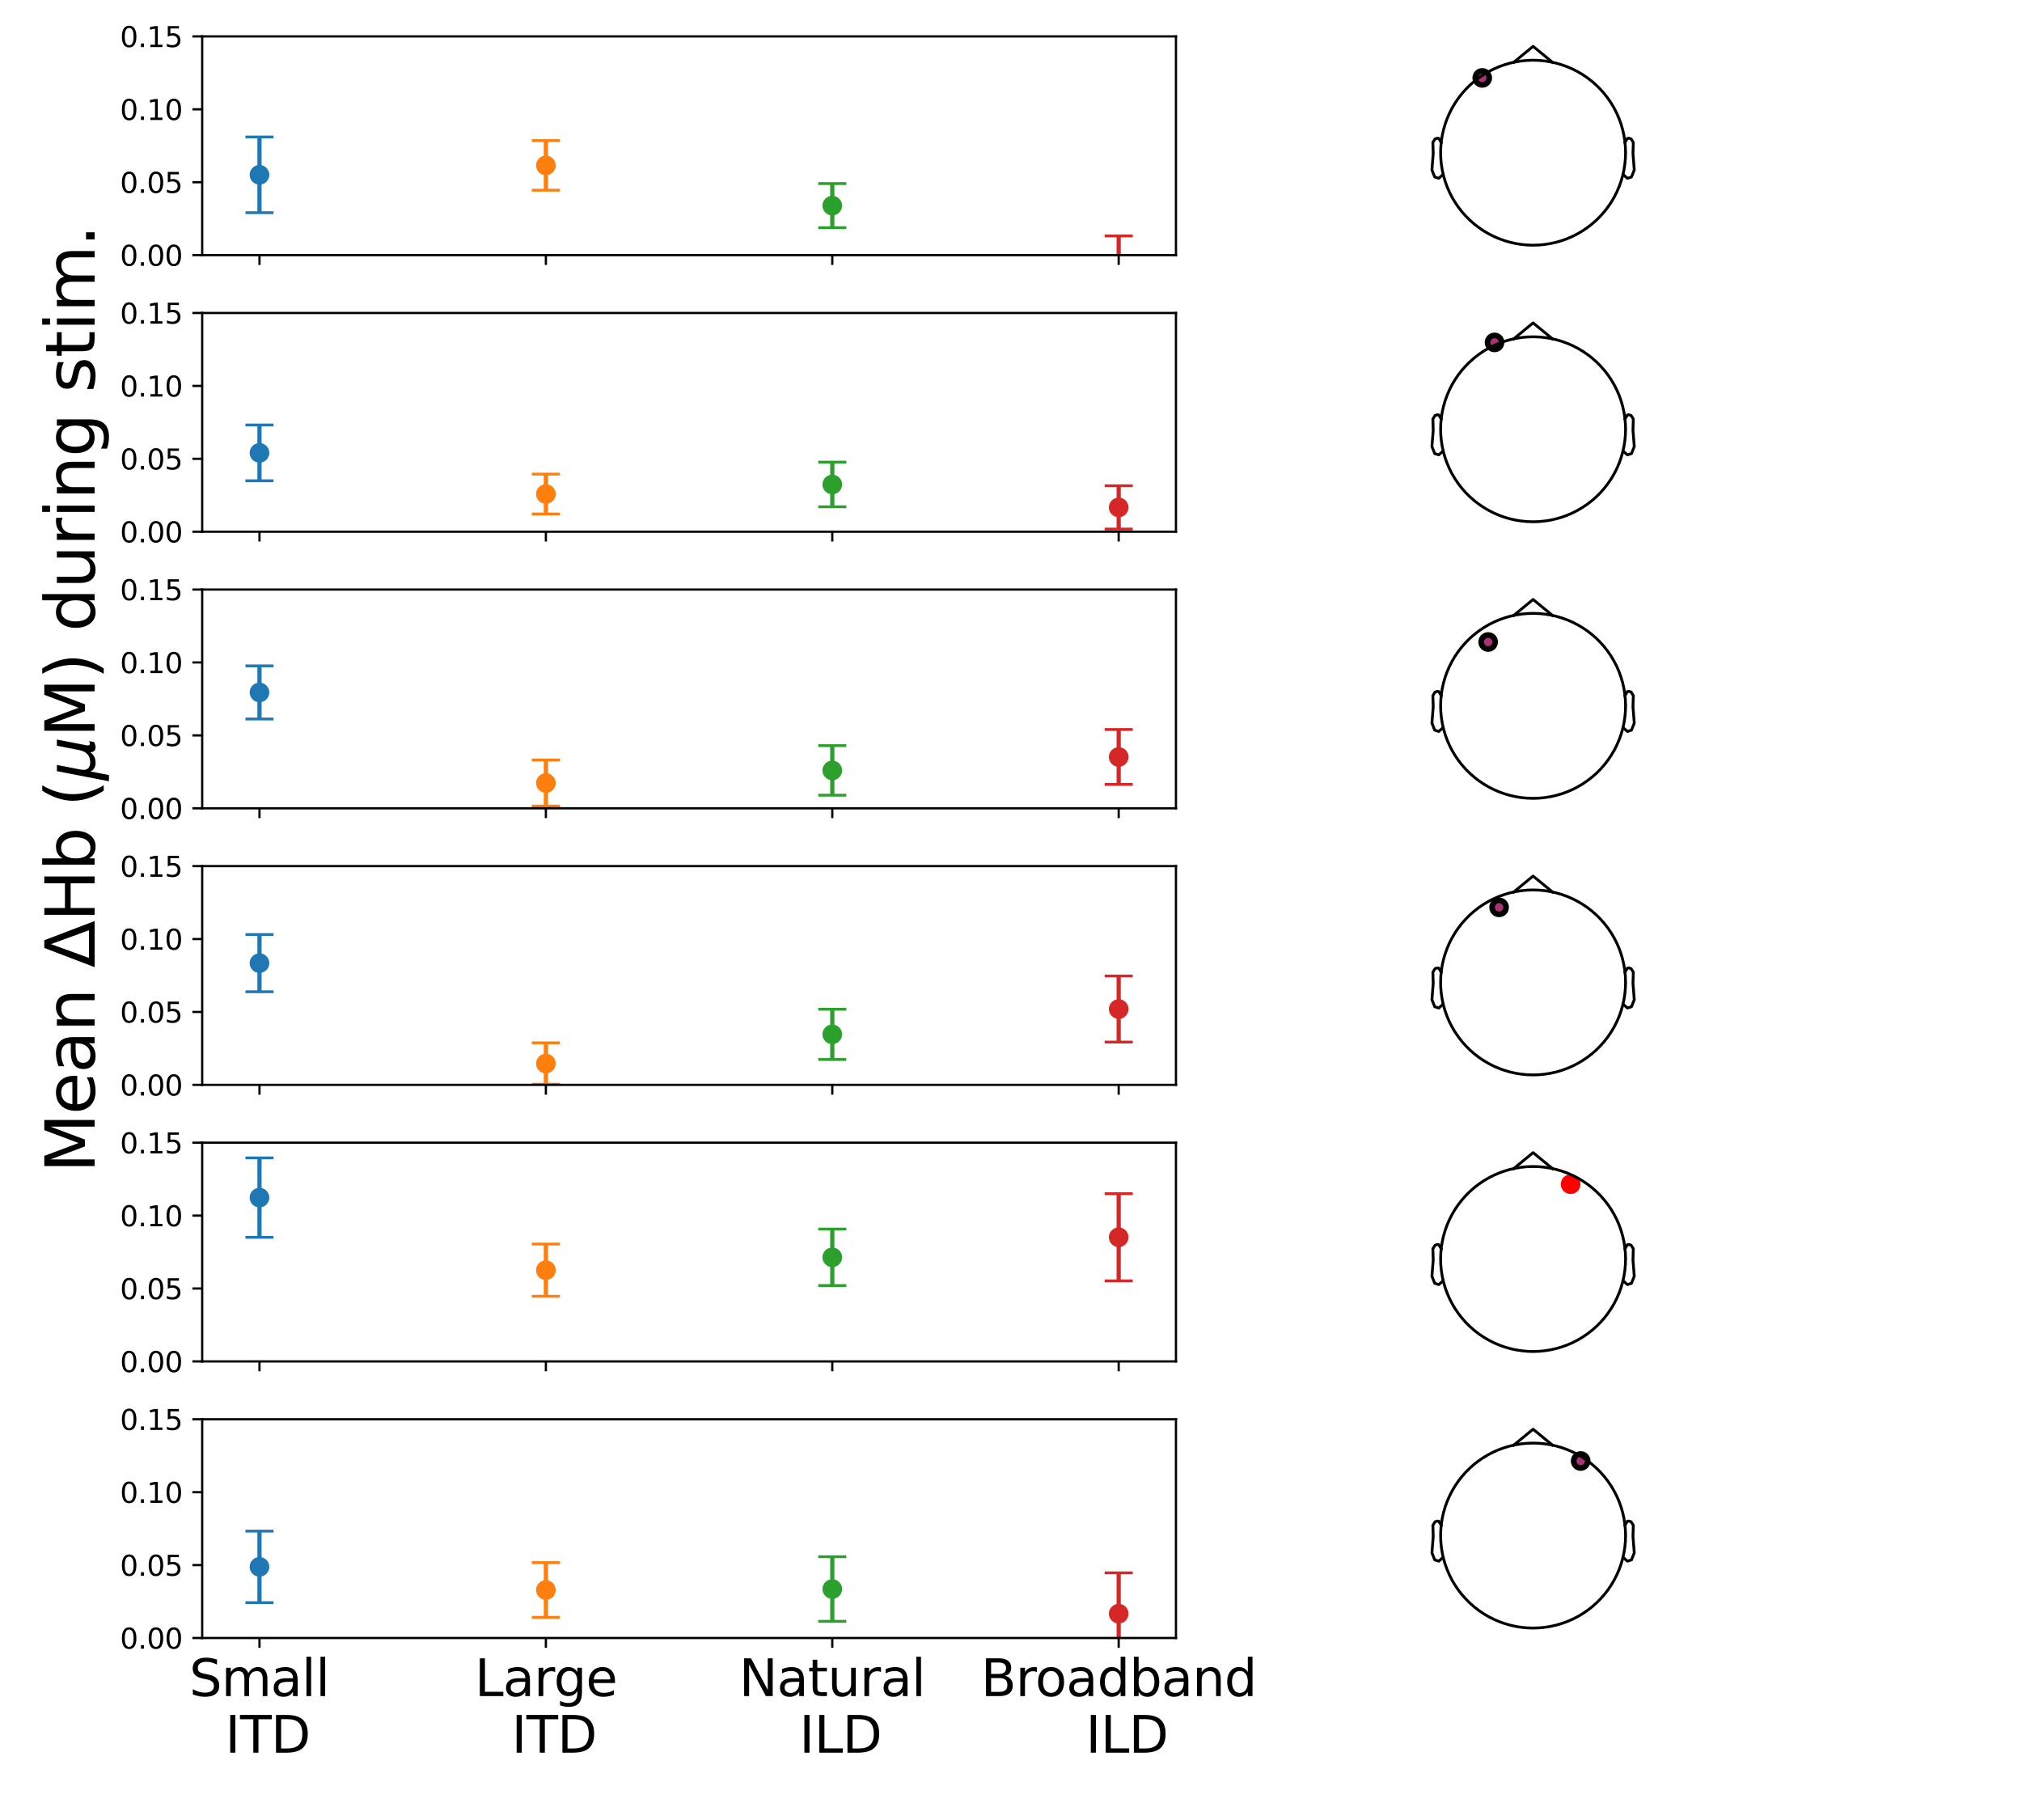 <?xml version="1.0" encoding="utf-8" standalone="no"?>
<!DOCTYPE svg PUBLIC "-//W3C//DTD SVG 1.1//EN"
  "http://www.w3.org/Graphics/SVG/1.1/DTD/svg11.dtd">
<svg xmlns:xlink="http://www.w3.org/1999/xlink" width="720pt" height="648pt" viewBox="0 0 720 648" xmlns="http://www.w3.org/2000/svg" version="1.1">
 <defs>
  <style type="text/css">*{stroke-linejoin: round; stroke-linecap: butt}</style>
 </defs>
 <g id="figure_1">
  <g id="patch_1">
   <path d="M 0 648 
L 720 648 
L 720 0 
L 0 0 
z
" style="fill: #ffffff"/>
  </g>
  <g id="axes_1">
   <g id="patch_2">
    <path d="M 72 90.838 
L 418.742 90.838 
L 418.742 12.96 
L 72 12.96 
z
" style="fill: #ffffff"/>
   </g>
   <g id="matplotlib.axis_1">
    <g id="xtick_1">
     <g id="line2d_1">
      <defs>
       <path id="mc1b099ad06" d="M 0 0 
L 0 3.5 
" style="stroke: #000000; stroke-width: 0.8"/>
      </defs>
      <g>
       <use xlink:href="#mc1b099ad06" x="92.397" y="90.838" style="stroke: #000000; stroke-width: 0.8"/>
      </g>
     </g>
    </g>
    <g id="xtick_2">
     <g id="line2d_2">
      <g>
       <use xlink:href="#mc1b099ad06" x="194.38" y="90.838" style="stroke: #000000; stroke-width: 0.8"/>
      </g>
     </g>
    </g>
    <g id="xtick_3">
     <g id="line2d_3">
      <g>
       <use xlink:href="#mc1b099ad06" x="296.362" y="90.838" style="stroke: #000000; stroke-width: 0.8"/>
      </g>
     </g>
    </g>
    <g id="xtick_4">
     <g id="line2d_4">
      <g>
       <use xlink:href="#mc1b099ad06" x="398.345" y="90.838" style="stroke: #000000; stroke-width: 0.8"/>
      </g>
     </g>
    </g>
   </g>
   <g id="matplotlib.axis_2">
    <g id="ytick_1">
     <g id="line2d_5">
      <defs>
       <path id="ma508854138" d="M 0 0 
L -3.5 0 
" style="stroke: #000000; stroke-width: 0.8"/>
      </defs>
      <g>
       <use xlink:href="#ma508854138" x="72" y="90.838" style="stroke: #000000; stroke-width: 0.8"/>
      </g>
     </g>
     <g id="text_1">
      <!-- 0.00 -->
      <g transform="translate(42.734 94.637)scale(0.1 -0.1)">
       <defs>
        <path id="DejaVuSans-30" d="M 2034 4250 
Q 1547 4250 1301 3770 
Q 1056 3291 1056 2328 
Q 1056 1369 1301 889 
Q 1547 409 2034 409 
Q 2525 409 2770 889 
Q 3016 1369 3016 2328 
Q 3016 3291 2770 3770 
Q 2525 4250 2034 4250 
z
M 2034 4750 
Q 2819 4750 3233 4129 
Q 3647 3509 3647 2328 
Q 3647 1150 3233 529 
Q 2819 -91 2034 -91 
Q 1250 -91 836 529 
Q 422 1150 422 2328 
Q 422 3509 836 4129 
Q 1250 4750 2034 4750 
z
" transform="scale(0.016)"/>
        <path id="DejaVuSans-2e" d="M 684 794 
L 1344 794 
L 1344 0 
L 684 0 
L 684 794 
z
" transform="scale(0.016)"/>
       </defs>
       <use xlink:href="#DejaVuSans-30"/>
       <use xlink:href="#DejaVuSans-2e" x="63.623"/>
       <use xlink:href="#DejaVuSans-30" x="95.41"/>
       <use xlink:href="#DejaVuSans-30" x="159.033"/>
      </g>
     </g>
    </g>
    <g id="ytick_2">
     <g id="line2d_6">
      <g>
       <use xlink:href="#ma508854138" x="72" y="64.879" style="stroke: #000000; stroke-width: 0.8"/>
      </g>
     </g>
     <g id="text_2">
      <!-- 0.05 -->
      <g transform="translate(42.734 68.678)scale(0.1 -0.1)">
       <defs>
        <path id="DejaVuSans-35" d="M 691 4666 
L 3169 4666 
L 3169 4134 
L 1269 4134 
L 1269 2991 
Q 1406 3038 1543 3061 
Q 1681 3084 1819 3084 
Q 2600 3084 3056 2656 
Q 3513 2228 3513 1497 
Q 3513 744 3044 326 
Q 2575 -91 1722 -91 
Q 1428 -91 1123 -41 
Q 819 9 494 109 
L 494 744 
Q 775 591 1075 516 
Q 1375 441 1709 441 
Q 2250 441 2565 725 
Q 2881 1009 2881 1497 
Q 2881 1984 2565 2268 
Q 2250 2553 1709 2553 
Q 1456 2553 1204 2497 
Q 953 2441 691 2322 
L 691 4666 
z
" transform="scale(0.016)"/>
       </defs>
       <use xlink:href="#DejaVuSans-30"/>
       <use xlink:href="#DejaVuSans-2e" x="63.623"/>
       <use xlink:href="#DejaVuSans-30" x="95.41"/>
       <use xlink:href="#DejaVuSans-35" x="159.033"/>
      </g>
     </g>
    </g>
    <g id="ytick_3">
     <g id="line2d_7">
      <g>
       <use xlink:href="#ma508854138" x="72" y="38.919" style="stroke: #000000; stroke-width: 0.8"/>
      </g>
     </g>
     <g id="text_3">
      <!-- 0.10 -->
      <g transform="translate(42.734 42.719)scale(0.1 -0.1)">
       <defs>
        <path id="DejaVuSans-31" d="M 794 531 
L 1825 531 
L 1825 4091 
L 703 3866 
L 703 4441 
L 1819 4666 
L 2450 4666 
L 2450 531 
L 3481 531 
L 3481 0 
L 794 0 
L 794 531 
z
" transform="scale(0.016)"/>
       </defs>
       <use xlink:href="#DejaVuSans-30"/>
       <use xlink:href="#DejaVuSans-2e" x="63.623"/>
       <use xlink:href="#DejaVuSans-31" x="95.41"/>
       <use xlink:href="#DejaVuSans-30" x="159.033"/>
      </g>
     </g>
    </g>
    <g id="ytick_4">
     <g id="line2d_8">
      <g>
       <use xlink:href="#ma508854138" x="72" y="12.96" style="stroke: #000000; stroke-width: 0.8"/>
      </g>
     </g>
     <g id="text_4">
      <!-- 0.15 -->
      <g transform="translate(42.734 16.759)scale(0.1 -0.1)">
       <use xlink:href="#DejaVuSans-30"/>
       <use xlink:href="#DejaVuSans-2e" x="63.623"/>
       <use xlink:href="#DejaVuSans-31" x="95.41"/>
       <use xlink:href="#DejaVuSans-35" x="159.033"/>
      </g>
     </g>
    </g>
   </g>
   <g id="LineCollection_1">
    <path d="M 92.397 75.716 
L 92.397 48.768 
" clip-path="url(#p8e11f29546)" style="fill: none; stroke: #1f77b4; stroke-width: 1.5"/>
   </g>
   <g id="line2d_9">
    <defs>
     <path id="mb5fd6573cf" d="M 5 0 
L -5 -0 
" style="stroke: #1f77b4"/>
    </defs>
    <g clip-path="url(#p8e11f29546)">
     <use xlink:href="#mb5fd6573cf" x="92.397" y="75.716" style="fill: #1f77b4; stroke: #1f77b4"/>
    </g>
   </g>
   <g id="line2d_10">
    <g clip-path="url(#p8e11f29546)">
     <use xlink:href="#mb5fd6573cf" x="92.397" y="48.768" style="fill: #1f77b4; stroke: #1f77b4"/>
    </g>
   </g>
   <g id="LineCollection_2">
    <path d="M 194.38 67.722 
L 194.38 50.063 
" clip-path="url(#p8e11f29546)" style="fill: none; stroke: #ff7f0e; stroke-width: 1.5"/>
   </g>
   <g id="line2d_11">
    <defs>
     <path id="m84d29af234" d="M 5 0 
L -5 -0 
" style="stroke: #ff7f0e"/>
    </defs>
    <g clip-path="url(#p8e11f29546)">
     <use xlink:href="#m84d29af234" x="194.38" y="67.722" style="fill: #ff7f0e; stroke: #ff7f0e"/>
    </g>
   </g>
   <g id="line2d_12">
    <g clip-path="url(#p8e11f29546)">
     <use xlink:href="#m84d29af234" x="194.38" y="50.063" style="fill: #ff7f0e; stroke: #ff7f0e"/>
    </g>
   </g>
   <g id="LineCollection_3">
    <path d="M 296.362 81.063 
L 296.362 65.354 
" clip-path="url(#p8e11f29546)" style="fill: none; stroke: #2ca02c; stroke-width: 1.5"/>
   </g>
   <g id="line2d_13">
    <defs>
     <path id="m210d0ad2ce" d="M 5 0 
L -5 -0 
" style="stroke: #2ca02c"/>
    </defs>
    <g clip-path="url(#p8e11f29546)">
     <use xlink:href="#m210d0ad2ce" x="296.362" y="81.063" style="fill: #2ca02c; stroke: #2ca02c"/>
    </g>
   </g>
   <g id="line2d_14">
    <g clip-path="url(#p8e11f29546)">
     <use xlink:href="#m210d0ad2ce" x="296.362" y="65.354" style="fill: #2ca02c; stroke: #2ca02c"/>
    </g>
   </g>
   <g id="LineCollection_4">
    <path d="M 398.345 103.852 
L 398.345 84.005 
" clip-path="url(#p8e11f29546)" style="fill: none; stroke: #d62728; stroke-width: 1.5"/>
   </g>
   <g id="line2d_15">
    <defs>
     <path id="mc8c49818e1" d="M 5 0 
L -5 -0 
" style="stroke: #d62728"/>
    </defs>
    <g clip-path="url(#p8e11f29546)">
     <use xlink:href="#mc8c49818e1" x="398.345" y="103.852" style="fill: #d62728; stroke: #d62728"/>
    </g>
   </g>
   <g id="line2d_16">
    <g clip-path="url(#p8e11f29546)">
     <use xlink:href="#mc8c49818e1" x="398.345" y="84.005" style="fill: #d62728; stroke: #d62728"/>
    </g>
   </g>
   <g id="line2d_17">
    <defs>
     <path id="m65c264ca29" d="M 0 3 
C 0.796 3 1.559 2.684 2.121 2.121 
C 2.684 1.559 3 0.796 3 0 
C 3 -0.796 2.684 -1.559 2.121 -2.121 
C 1.559 -2.684 0.796 -3 0 -3 
C -0.796 -3 -1.559 -2.684 -2.121 -2.121 
C -2.684 -1.559 -3 -0.796 -3 0 
C -3 0.796 -2.684 1.559 -2.121 2.121 
C -1.559 2.684 -0.796 3 0 3 
z
" style="stroke: #1f77b4"/>
    </defs>
    <g clip-path="url(#p8e11f29546)">
     <use xlink:href="#m65c264ca29" x="92.397" y="62.242" style="fill: #1f77b4; stroke: #1f77b4"/>
    </g>
   </g>
   <g id="line2d_18">
    <defs>
     <path id="mf03d2d9885" d="M 0 3 
C 0.796 3 1.559 2.684 2.121 2.121 
C 2.684 1.559 3 0.796 3 0 
C 3 -0.796 2.684 -1.559 2.121 -2.121 
C 1.559 -2.684 0.796 -3 0 -3 
C -0.796 -3 -1.559 -2.684 -2.121 -2.121 
C -2.684 -1.559 -3 -0.796 -3 0 
C -3 0.796 -2.684 1.559 -2.121 2.121 
C -1.559 2.684 -0.796 3 0 3 
z
" style="stroke: #ff7f0e"/>
    </defs>
    <g clip-path="url(#p8e11f29546)">
     <use xlink:href="#mf03d2d9885" x="194.38" y="58.893" style="fill: #ff7f0e; stroke: #ff7f0e"/>
    </g>
   </g>
   <g id="line2d_19">
    <defs>
     <path id="md797d68260" d="M 0 3 
C 0.796 3 1.559 2.684 2.121 2.121 
C 2.684 1.559 3 0.796 3 0 
C 3 -0.796 2.684 -1.559 2.121 -2.121 
C 1.559 -2.684 0.796 -3 0 -3 
C -0.796 -3 -1.559 -2.684 -2.121 -2.121 
C -2.684 -1.559 -3 -0.796 -3 0 
C -3 0.796 -2.684 1.559 -2.121 2.121 
C -1.559 2.684 -0.796 3 0 3 
z
" style="stroke: #2ca02c"/>
    </defs>
    <g clip-path="url(#p8e11f29546)">
     <use xlink:href="#md797d68260" x="296.362" y="73.208" style="fill: #2ca02c; stroke: #2ca02c"/>
    </g>
   </g>
   <g id="line2d_20">
    <defs>
     <path id="m000e179b74" d="M 0 3 
C 0.796 3 1.559 2.684 2.121 2.121 
C 2.684 1.559 3 0.796 3 0 
C 3 -0.796 2.684 -1.559 2.121 -2.121 
C 1.559 -2.684 0.796 -3 0 -3 
C -0.796 -3 -1.559 -2.684 -2.121 -2.121 
C -2.684 -1.559 -3 -0.796 -3 0 
C -3 0.796 -2.684 1.559 -2.121 2.121 
C -1.559 2.684 -0.796 3 0 3 
z
" style="stroke: #d62728"/>
    </defs>
    <g clip-path="url(#p8e11f29546)">
     <use xlink:href="#m000e179b74" x="398.345" y="93.928" style="fill: #d62728; stroke: #d62728"/>
    </g>
   </g>
   <g id="patch_3">
    <path d="M 72 90.838 
L 72 12.96 
" style="fill: none; stroke: #000000; stroke-width: 0.8; stroke-linejoin: miter; stroke-linecap: square"/>
   </g>
   <g id="patch_4">
    <path d="M 418.742 90.838 
L 418.742 12.96 
" style="fill: none; stroke: #000000; stroke-width: 0.8; stroke-linejoin: miter; stroke-linecap: square"/>
   </g>
   <g id="patch_5">
    <path d="M 72 90.838 
L 418.742 90.838 
" style="fill: none; stroke: #000000; stroke-width: 0.8; stroke-linejoin: miter; stroke-linecap: square"/>
   </g>
   <g id="patch_6">
    <path d="M 72 12.96 
L 418.742 12.96 
" style="fill: none; stroke: #000000; stroke-width: 0.8; stroke-linejoin: miter; stroke-linecap: square"/>
   </g>
  </g>
  <g id="axes_2">
   <g id="PathCollection_1">
    <defs>
     <path id="mcf70ed519d" d="M 0 2.5 
C 0.663 2.5 1.299 2.237 1.768 1.768 
C 2.237 1.299 2.5 0.663 2.5 0 
C 2.5 -0.663 2.237 -1.299 1.768 -1.768 
C 1.299 -2.237 0.663 -2.5 0 -2.5 
C -0.663 -2.5 -1.299 -2.237 -1.768 -1.768 
C -2.237 -1.299 -2.5 -0.663 -2.5 0 
C -2.5 0.663 -2.237 1.299 -1.768 1.768 
C -1.299 2.237 -0.663 2.5 0 2.5 
z
" style="stroke: #000000; stroke-width: 2"/>
    </defs>
    <g>
     <use xlink:href="#mcf70ed519d" x="527.807" y="27.739" style="fill: #aa3377; stroke: #000000; stroke-width: 2"/>
    </g>
   </g>
   <g id="line2d_21">
    <path d="M 578.838 54.369 
L 578.773 52.301 
L 578.579 50.242 
L 578.255 48.198 
L 577.804 46.179 
L 577.227 44.193 
L 576.526 42.247 
L 575.704 40.348 
L 574.765 38.505 
L 573.712 36.724 
L 572.549 35.013 
L 571.281 33.379 
L 569.913 31.827 
L 568.451 30.364 
L 566.899 28.996 
L 565.264 27.728 
L 563.553 26.565 
L 561.773 25.512 
L 559.93 24.573 
L 558.031 23.752 
L 556.085 23.051 
L 554.098 22.474 
L 552.079 22.023 
L 550.036 21.699 
L 547.977 21.504 
L 545.909 21.439 
L 543.841 21.504 
L 541.782 21.699 
L 539.739 22.023 
L 537.72 22.474 
L 535.733 23.051 
L 533.787 23.752 
L 531.888 24.573 
L 530.045 25.512 
L 528.265 26.565 
L 526.554 27.728 
L 524.919 28.996 
L 523.367 30.364 
L 521.905 31.827 
L 520.536 33.379 
L 519.269 35.013 
L 518.106 36.724 
L 517.053 38.505 
L 516.114 40.348 
L 515.292 42.247 
L 514.591 44.193 
L 514.014 46.179 
L 513.563 48.198 
L 513.239 50.242 
L 513.045 52.301 
L 512.98 54.369 
L 513.045 56.436 
L 513.239 58.496 
L 513.563 60.539 
L 514.014 62.558 
L 514.591 64.544 
L 515.292 66.491 
L 516.114 68.389 
L 517.053 70.232 
L 518.106 72.013 
L 519.269 73.724 
L 520.536 75.359 
L 521.905 76.91 
L 523.367 78.373 
L 524.919 79.741 
L 526.554 81.009 
L 528.265 82.172 
L 530.045 83.225 
L 531.888 84.164 
L 533.787 84.986 
L 535.733 85.686 
L 537.72 86.263 
L 539.739 86.715 
L 541.782 87.038 
L 543.841 87.233 
L 545.909 87.298 
L 547.977 87.233 
L 550.036 87.038 
L 552.079 86.715 
L 554.098 86.263 
L 556.085 85.686 
L 558.031 84.986 
L 559.93 84.164 
L 561.773 83.225 
L 563.553 82.172 
L 565.264 81.009 
L 566.899 79.741 
L 568.451 78.373 
L 569.913 76.91 
L 571.281 75.359 
L 572.549 73.724 
L 573.712 72.013 
L 574.765 70.232 
L 575.704 68.389 
L 576.526 66.491 
L 577.227 64.544 
L 577.804 62.558 
L 578.255 60.539 
L 578.579 58.496 
L 578.773 56.436 
L 578.838 54.369 
" style="fill: none; stroke: #000000; stroke-linecap: square"/>
   </g>
   <g id="line2d_22">
    <path d="M 539.012 22.17 
L 545.909 16.5 
L 552.806 22.17 
" style="fill: none; stroke: #000000; stroke-linecap: square"/>
   </g>
   <g id="line2d_23">
    <path d="M 513.177 50.713 
L 512.321 49.265 
L 511.794 49.212 
L 511.01 49.456 
L 510.22 50.713 
L 510.345 54.731 
L 509.884 60.507 
L 510.872 63.016 
L 512.321 63.483 
L 513.704 62.265 
" style="fill: none; stroke: #000000; stroke-linecap: square"/>
   </g>
   <g id="line2d_24">
    <path d="M 578.641 50.713 
L 579.497 49.265 
L 580.024 49.212 
L 580.807 49.456 
L 581.598 50.713 
L 581.473 54.731 
L 581.934 60.507 
L 580.946 63.016 
L 579.497 63.483 
L 578.114 62.265 
" style="fill: none; stroke: #000000; stroke-linecap: square"/>
   </g>
  </g>
  <g id="axes_3">
   <g id="patch_7">
    <path d="M 72 189.31 
L 418.742 189.31 
L 418.742 111.432 
L 72 111.432 
z
" style="fill: #ffffff"/>
   </g>
   <g id="matplotlib.axis_3">
    <g id="xtick_5">
     <g id="line2d_25">
      <g>
       <use xlink:href="#mc1b099ad06" x="92.397" y="189.31" style="stroke: #000000; stroke-width: 0.8"/>
      </g>
     </g>
    </g>
    <g id="xtick_6">
     <g id="line2d_26">
      <g>
       <use xlink:href="#mc1b099ad06" x="194.38" y="189.31" style="stroke: #000000; stroke-width: 0.8"/>
      </g>
     </g>
    </g>
    <g id="xtick_7">
     <g id="line2d_27">
      <g>
       <use xlink:href="#mc1b099ad06" x="296.362" y="189.31" style="stroke: #000000; stroke-width: 0.8"/>
      </g>
     </g>
    </g>
    <g id="xtick_8">
     <g id="line2d_28">
      <g>
       <use xlink:href="#mc1b099ad06" x="398.345" y="189.31" style="stroke: #000000; stroke-width: 0.8"/>
      </g>
     </g>
    </g>
   </g>
   <g id="matplotlib.axis_4">
    <g id="ytick_5">
     <g id="line2d_29">
      <g>
       <use xlink:href="#ma508854138" x="72" y="189.31" style="stroke: #000000; stroke-width: 0.8"/>
      </g>
     </g>
     <g id="text_5">
      <!-- 0.00 -->
      <g transform="translate(42.734 193.11)scale(0.1 -0.1)">
       <use xlink:href="#DejaVuSans-30"/>
       <use xlink:href="#DejaVuSans-2e" x="63.623"/>
       <use xlink:href="#DejaVuSans-30" x="95.41"/>
       <use xlink:href="#DejaVuSans-30" x="159.033"/>
      </g>
     </g>
    </g>
    <g id="ytick_6">
     <g id="line2d_30">
      <g>
       <use xlink:href="#ma508854138" x="72" y="163.351" style="stroke: #000000; stroke-width: 0.8"/>
      </g>
     </g>
     <g id="text_6">
      <!-- 0.05 -->
      <g transform="translate(42.734 167.15)scale(0.1 -0.1)">
       <use xlink:href="#DejaVuSans-30"/>
       <use xlink:href="#DejaVuSans-2e" x="63.623"/>
       <use xlink:href="#DejaVuSans-30" x="95.41"/>
       <use xlink:href="#DejaVuSans-35" x="159.033"/>
      </g>
     </g>
    </g>
    <g id="ytick_7">
     <g id="line2d_31">
      <g>
       <use xlink:href="#ma508854138" x="72" y="137.392" style="stroke: #000000; stroke-width: 0.8"/>
      </g>
     </g>
     <g id="text_7">
      <!-- 0.10 -->
      <g transform="translate(42.734 141.191)scale(0.1 -0.1)">
       <use xlink:href="#DejaVuSans-30"/>
       <use xlink:href="#DejaVuSans-2e" x="63.623"/>
       <use xlink:href="#DejaVuSans-31" x="95.41"/>
       <use xlink:href="#DejaVuSans-30" x="159.033"/>
      </g>
     </g>
    </g>
    <g id="ytick_8">
     <g id="line2d_32">
      <g>
       <use xlink:href="#ma508854138" x="72" y="111.432" style="stroke: #000000; stroke-width: 0.8"/>
      </g>
     </g>
     <g id="text_8">
      <!-- 0.15 -->
      <g transform="translate(42.734 115.232)scale(0.1 -0.1)">
       <use xlink:href="#DejaVuSans-30"/>
       <use xlink:href="#DejaVuSans-2e" x="63.623"/>
       <use xlink:href="#DejaVuSans-31" x="95.41"/>
       <use xlink:href="#DejaVuSans-35" x="159.033"/>
      </g>
     </g>
    </g>
   </g>
   <g id="LineCollection_5">
    <path d="M 92.397 171.178 
L 92.397 151.321 
" clip-path="url(#p882ef47520)" style="fill: none; stroke: #1f77b4; stroke-width: 1.5"/>
   </g>
   <g id="line2d_33">
    <g clip-path="url(#p882ef47520)">
     <use xlink:href="#mb5fd6573cf" x="92.397" y="171.178" style="fill: #1f77b4; stroke: #1f77b4"/>
    </g>
   </g>
   <g id="line2d_34">
    <g clip-path="url(#p882ef47520)">
     <use xlink:href="#mb5fd6573cf" x="92.397" y="151.321" style="fill: #1f77b4; stroke: #1f77b4"/>
    </g>
   </g>
   <g id="LineCollection_6">
    <path d="M 194.38 183.003 
L 194.38 168.799 
" clip-path="url(#p882ef47520)" style="fill: none; stroke: #ff7f0e; stroke-width: 1.5"/>
   </g>
   <g id="line2d_35">
    <g clip-path="url(#p882ef47520)">
     <use xlink:href="#m84d29af234" x="194.38" y="183.003" style="fill: #ff7f0e; stroke: #ff7f0e"/>
    </g>
   </g>
   <g id="line2d_36">
    <g clip-path="url(#p882ef47520)">
     <use xlink:href="#m84d29af234" x="194.38" y="168.799" style="fill: #ff7f0e; stroke: #ff7f0e"/>
    </g>
   </g>
   <g id="LineCollection_7">
    <path d="M 296.362 180.434 
L 296.362 164.553 
" clip-path="url(#p882ef47520)" style="fill: none; stroke: #2ca02c; stroke-width: 1.5"/>
   </g>
   <g id="line2d_37">
    <g clip-path="url(#p882ef47520)">
     <use xlink:href="#m210d0ad2ce" x="296.362" y="180.434" style="fill: #2ca02c; stroke: #2ca02c"/>
    </g>
   </g>
   <g id="line2d_38">
    <g clip-path="url(#p882ef47520)">
     <use xlink:href="#m210d0ad2ce" x="296.362" y="164.553" style="fill: #2ca02c; stroke: #2ca02c"/>
    </g>
   </g>
   <g id="LineCollection_8">
    <path d="M 398.345 188.376 
L 398.345 172.953 
" clip-path="url(#p882ef47520)" style="fill: none; stroke: #d62728; stroke-width: 1.5"/>
   </g>
   <g id="line2d_39">
    <g clip-path="url(#p882ef47520)">
     <use xlink:href="#mc8c49818e1" x="398.345" y="188.376" style="fill: #d62728; stroke: #d62728"/>
    </g>
   </g>
   <g id="line2d_40">
    <g clip-path="url(#p882ef47520)">
     <use xlink:href="#mc8c49818e1" x="398.345" y="172.953" style="fill: #d62728; stroke: #d62728"/>
    </g>
   </g>
   <g id="line2d_41">
    <g clip-path="url(#p882ef47520)">
     <use xlink:href="#m65c264ca29" x="92.397" y="161.249" style="fill: #1f77b4; stroke: #1f77b4"/>
    </g>
   </g>
   <g id="line2d_42">
    <g clip-path="url(#p882ef47520)">
     <use xlink:href="#mf03d2d9885" x="194.38" y="175.901" style="fill: #ff7f0e; stroke: #ff7f0e"/>
    </g>
   </g>
   <g id="line2d_43">
    <g clip-path="url(#p882ef47520)">
     <use xlink:href="#md797d68260" x="296.362" y="172.494" style="fill: #2ca02c; stroke: #2ca02c"/>
    </g>
   </g>
   <g id="line2d_44">
    <g clip-path="url(#p882ef47520)">
     <use xlink:href="#m000e179b74" x="398.345" y="180.664" style="fill: #d62728; stroke: #d62728"/>
    </g>
   </g>
   <g id="patch_8">
    <path d="M 72 189.31 
L 72 111.432 
" style="fill: none; stroke: #000000; stroke-width: 0.8; stroke-linejoin: miter; stroke-linecap: square"/>
   </g>
   <g id="patch_9">
    <path d="M 418.742 189.31 
L 418.742 111.432 
" style="fill: none; stroke: #000000; stroke-width: 0.8; stroke-linejoin: miter; stroke-linecap: square"/>
   </g>
   <g id="patch_10">
    <path d="M 72 189.31 
L 418.742 189.31 
" style="fill: none; stroke: #000000; stroke-width: 0.8; stroke-linejoin: miter; stroke-linecap: square"/>
   </g>
   <g id="patch_11">
    <path d="M 72 111.432 
L 418.742 111.432 
" style="fill: none; stroke: #000000; stroke-width: 0.8; stroke-linejoin: miter; stroke-linecap: square"/>
   </g>
  </g>
  <g id="axes_4">
   <g id="PathCollection_2">
    <g>
     <use xlink:href="#mcf70ed519d" x="532.182" y="121.917" style="fill: #aa3377; stroke: #000000; stroke-width: 2"/>
    </g>
   </g>
   <g id="line2d_45">
    <path d="M 578.838 152.841 
L 578.773 150.773 
L 578.579 148.714 
L 578.255 146.671 
L 577.804 144.652 
L 577.227 142.665 
L 576.526 140.719 
L 575.704 138.82 
L 574.765 136.977 
L 573.712 135.197 
L 572.549 133.486 
L 571.281 131.851 
L 569.913 130.299 
L 568.451 128.837 
L 566.899 127.469 
L 565.264 126.201 
L 563.553 125.038 
L 561.773 123.985 
L 559.93 123.046 
L 558.031 122.224 
L 556.085 121.523 
L 554.098 120.946 
L 552.079 120.495 
L 550.036 120.171 
L 547.977 119.977 
L 545.909 119.912 
L 543.841 119.977 
L 541.782 120.171 
L 539.739 120.495 
L 537.72 120.946 
L 535.733 121.523 
L 533.787 122.224 
L 531.888 123.046 
L 530.045 123.985 
L 528.265 125.038 
L 526.554 126.201 
L 524.919 127.469 
L 523.367 128.837 
L 521.905 130.299 
L 520.536 131.851 
L 519.269 133.486 
L 518.106 135.197 
L 517.053 136.977 
L 516.114 138.82 
L 515.292 140.719 
L 514.591 142.665 
L 514.014 144.652 
L 513.563 146.671 
L 513.239 148.714 
L 513.045 150.773 
L 512.98 152.841 
L 513.045 154.909 
L 513.239 156.968 
L 513.563 159.011 
L 514.014 161.03 
L 514.591 163.017 
L 515.292 164.963 
L 516.114 166.862 
L 517.053 168.705 
L 518.106 170.485 
L 519.269 172.196 
L 520.536 173.831 
L 521.905 175.383 
L 523.367 176.846 
L 524.919 178.214 
L 526.554 179.481 
L 528.265 180.644 
L 530.045 181.697 
L 531.888 182.636 
L 533.787 183.458 
L 535.733 184.159 
L 537.72 184.736 
L 539.739 185.187 
L 541.782 185.511 
L 543.841 185.705 
L 545.909 185.77 
L 547.977 185.705 
L 550.036 185.511 
L 552.079 185.187 
L 554.098 184.736 
L 556.085 184.159 
L 558.031 183.458 
L 559.93 182.636 
L 561.773 181.697 
L 563.553 180.644 
L 565.264 179.481 
L 566.899 178.214 
L 568.451 176.846 
L 569.913 175.383 
L 571.281 173.831 
L 572.549 172.196 
L 573.712 170.485 
L 574.765 168.705 
L 575.704 166.862 
L 576.526 164.963 
L 577.227 163.017 
L 577.804 161.03 
L 578.255 159.011 
L 578.579 156.968 
L 578.773 154.909 
L 578.838 152.841 
" style="fill: none; stroke: #000000; stroke-linecap: square"/>
   </g>
   <g id="line2d_46">
    <path d="M 539.012 120.642 
L 545.909 114.972 
L 552.806 120.642 
" style="fill: none; stroke: #000000; stroke-linecap: square"/>
   </g>
   <g id="line2d_47">
    <path d="M 513.177 149.186 
L 512.321 147.737 
L 511.794 147.684 
L 511.01 147.928 
L 510.22 149.186 
L 510.345 153.203 
L 509.884 158.979 
L 510.872 161.488 
L 512.321 161.956 
L 513.704 160.738 
" style="fill: none; stroke: #000000; stroke-linecap: square"/>
   </g>
   <g id="line2d_48">
    <path d="M 578.641 149.186 
L 579.497 147.737 
L 580.024 147.684 
L 580.807 147.928 
L 581.598 149.186 
L 581.473 153.203 
L 581.934 158.979 
L 580.946 161.488 
L 579.497 161.956 
L 578.114 160.738 
" style="fill: none; stroke: #000000; stroke-linecap: square"/>
   </g>
  </g>
  <g id="axes_5">
   <g id="patch_12">
    <path d="M 72 287.783 
L 418.742 287.783 
L 418.742 209.905 
L 72 209.905 
z
" style="fill: #ffffff"/>
   </g>
   <g id="matplotlib.axis_5">
    <g id="xtick_9">
     <g id="line2d_49">
      <g>
       <use xlink:href="#mc1b099ad06" x="92.397" y="287.783" style="stroke: #000000; stroke-width: 0.8"/>
      </g>
     </g>
    </g>
    <g id="xtick_10">
     <g id="line2d_50">
      <g>
       <use xlink:href="#mc1b099ad06" x="194.38" y="287.783" style="stroke: #000000; stroke-width: 0.8"/>
      </g>
     </g>
    </g>
    <g id="xtick_11">
     <g id="line2d_51">
      <g>
       <use xlink:href="#mc1b099ad06" x="296.362" y="287.783" style="stroke: #000000; stroke-width: 0.8"/>
      </g>
     </g>
    </g>
    <g id="xtick_12">
     <g id="line2d_52">
      <g>
       <use xlink:href="#mc1b099ad06" x="398.345" y="287.783" style="stroke: #000000; stroke-width: 0.8"/>
      </g>
     </g>
    </g>
   </g>
   <g id="matplotlib.axis_6">
    <g id="ytick_9">
     <g id="line2d_53">
      <g>
       <use xlink:href="#ma508854138" x="72" y="287.783" style="stroke: #000000; stroke-width: 0.8"/>
      </g>
     </g>
     <g id="text_9">
      <!-- 0.00 -->
      <g transform="translate(42.734 291.582)scale(0.1 -0.1)">
       <use xlink:href="#DejaVuSans-30"/>
       <use xlink:href="#DejaVuSans-2e" x="63.623"/>
       <use xlink:href="#DejaVuSans-30" x="95.41"/>
       <use xlink:href="#DejaVuSans-30" x="159.033"/>
      </g>
     </g>
    </g>
    <g id="ytick_10">
     <g id="line2d_54">
      <g>
       <use xlink:href="#ma508854138" x="72" y="261.823" style="stroke: #000000; stroke-width: 0.8"/>
      </g>
     </g>
     <g id="text_10">
      <!-- 0.05 -->
      <g transform="translate(42.734 265.623)scale(0.1 -0.1)">
       <use xlink:href="#DejaVuSans-30"/>
       <use xlink:href="#DejaVuSans-2e" x="63.623"/>
       <use xlink:href="#DejaVuSans-30" x="95.41"/>
       <use xlink:href="#DejaVuSans-35" x="159.033"/>
      </g>
     </g>
    </g>
    <g id="ytick_11">
     <g id="line2d_55">
      <g>
       <use xlink:href="#ma508854138" x="72" y="235.864" style="stroke: #000000; stroke-width: 0.8"/>
      </g>
     </g>
     <g id="text_11">
      <!-- 0.10 -->
      <g transform="translate(42.734 239.663)scale(0.1 -0.1)">
       <use xlink:href="#DejaVuSans-30"/>
       <use xlink:href="#DejaVuSans-2e" x="63.623"/>
       <use xlink:href="#DejaVuSans-31" x="95.41"/>
       <use xlink:href="#DejaVuSans-30" x="159.033"/>
      </g>
     </g>
    </g>
    <g id="ytick_12">
     <g id="line2d_56">
      <g>
       <use xlink:href="#ma508854138" x="72" y="209.905" style="stroke: #000000; stroke-width: 0.8"/>
      </g>
     </g>
     <g id="text_12">
      <!-- 0.15 -->
      <g transform="translate(42.734 213.704)scale(0.1 -0.1)">
       <use xlink:href="#DejaVuSans-30"/>
       <use xlink:href="#DejaVuSans-2e" x="63.623"/>
       <use xlink:href="#DejaVuSans-31" x="95.41"/>
       <use xlink:href="#DejaVuSans-35" x="159.033"/>
      </g>
     </g>
    </g>
    <g id="text_13">
     <!-- Mean $\Delta$Hb ($\mu$M) during stim. -->
     <g transform="translate(33.694 417.564)rotate(-90)scale(0.24 -0.24)">
      <defs>
       <path id="DejaVuSans-4d" d="M 628 4666 
L 1569 4666 
L 2759 1491 
L 3956 4666 
L 4897 4666 
L 4897 0 
L 4281 0 
L 4281 4097 
L 3078 897 
L 2444 897 
L 1241 4097 
L 1241 0 
L 628 0 
L 628 4666 
z
" transform="scale(0.016)"/>
       <path id="DejaVuSans-65" d="M 3597 1894 
L 3597 1613 
L 953 1613 
Q 991 1019 1311 708 
Q 1631 397 2203 397 
Q 2534 397 2845 478 
Q 3156 559 3463 722 
L 3463 178 
Q 3153 47 2828 -22 
Q 2503 -91 2169 -91 
Q 1331 -91 842 396 
Q 353 884 353 1716 
Q 353 2575 817 3079 
Q 1281 3584 2069 3584 
Q 2775 3584 3186 3129 
Q 3597 2675 3597 1894 
z
M 3022 2063 
Q 3016 2534 2758 2815 
Q 2500 3097 2075 3097 
Q 1594 3097 1305 2825 
Q 1016 2553 972 2059 
L 3022 2063 
z
" transform="scale(0.016)"/>
       <path id="DejaVuSans-61" d="M 2194 1759 
Q 1497 1759 1228 1600 
Q 959 1441 959 1056 
Q 959 750 1161 570 
Q 1363 391 1709 391 
Q 2188 391 2477 730 
Q 2766 1069 2766 1631 
L 2766 1759 
L 2194 1759 
z
M 3341 1997 
L 3341 0 
L 2766 0 
L 2766 531 
Q 2569 213 2275 61 
Q 1981 -91 1556 -91 
Q 1019 -91 701 211 
Q 384 513 384 1019 
Q 384 1609 779 1909 
Q 1175 2209 1959 2209 
L 2766 2209 
L 2766 2266 
Q 2766 2663 2505 2880 
Q 2244 3097 1772 3097 
Q 1472 3097 1187 3025 
Q 903 2953 641 2809 
L 641 3341 
Q 956 3463 1253 3523 
Q 1550 3584 1831 3584 
Q 2591 3584 2966 3190 
Q 3341 2797 3341 1997 
z
" transform="scale(0.016)"/>
       <path id="DejaVuSans-6e" d="M 3513 2113 
L 3513 0 
L 2938 0 
L 2938 2094 
Q 2938 2591 2744 2837 
Q 2550 3084 2163 3084 
Q 1697 3084 1428 2787 
Q 1159 2491 1159 1978 
L 1159 0 
L 581 0 
L 581 3500 
L 1159 3500 
L 1159 2956 
Q 1366 3272 1645 3428 
Q 1925 3584 2291 3584 
Q 2894 3584 3203 3211 
Q 3513 2838 3513 2113 
z
" transform="scale(0.016)"/>
       <path id="DejaVuSans-20" transform="scale(0.016)"/>
       <path id="DejaVuSans-394" d="M 2188 4044 
L 906 525 
L 3472 525 
L 2188 4044 
z
M 50 0 
L 1831 4666 
L 2547 4666 
L 4325 0 
L 50 0 
z
" transform="scale(0.016)"/>
       <path id="DejaVuSans-48" d="M 628 4666 
L 1259 4666 
L 1259 2753 
L 3553 2753 
L 3553 4666 
L 4184 4666 
L 4184 0 
L 3553 0 
L 3553 2222 
L 1259 2222 
L 1259 0 
L 628 0 
L 628 4666 
z
" transform="scale(0.016)"/>
       <path id="DejaVuSans-62" d="M 3116 1747 
Q 3116 2381 2855 2742 
Q 2594 3103 2138 3103 
Q 1681 3103 1420 2742 
Q 1159 2381 1159 1747 
Q 1159 1113 1420 752 
Q 1681 391 2138 391 
Q 2594 391 2855 752 
Q 3116 1113 3116 1747 
z
M 1159 2969 
Q 1341 3281 1617 3432 
Q 1894 3584 2278 3584 
Q 2916 3584 3314 3078 
Q 3713 2572 3713 1747 
Q 3713 922 3314 415 
Q 2916 -91 2278 -91 
Q 1894 -91 1617 61 
Q 1341 213 1159 525 
L 1159 0 
L 581 0 
L 581 4863 
L 1159 4863 
L 1159 2969 
z
" transform="scale(0.016)"/>
       <path id="DejaVuSans-28" d="M 1984 4856 
Q 1566 4138 1362 3434 
Q 1159 2731 1159 2009 
Q 1159 1288 1364 580 
Q 1569 -128 1984 -844 
L 1484 -844 
Q 1016 -109 783 600 
Q 550 1309 550 2009 
Q 550 2706 781 3412 
Q 1013 4119 1484 4856 
L 1984 4856 
z
" transform="scale(0.016)"/>
       <path id="DejaVuSans-Oblique-3bc" d="M -84 -1331 
L 856 3500 
L 1434 3500 
L 1009 1322 
Q 997 1256 987 1175 
Q 978 1094 978 1013 
Q 978 722 1161 565 
Q 1344 409 1684 409 
Q 2147 409 2431 671 
Q 2716 934 2816 1459 
L 3213 3500 
L 3788 3500 
L 3266 809 
Q 3253 750 3248 706 
Q 3244 663 3244 628 
Q 3244 531 3283 486 
Q 3322 441 3406 441 
Q 3438 441 3492 456 
Q 3547 472 3647 513 
L 3559 50 
Q 3422 -19 3297 -55 
Q 3172 -91 3053 -91 
Q 2847 -91 2730 40 
Q 2613 172 2613 403 
Q 2438 153 2195 31 
Q 1953 -91 1625 -91 
Q 1334 -91 1117 43 
Q 900 178 831 397 
L 494 -1331 
L -84 -1331 
z
" transform="scale(0.016)"/>
       <path id="DejaVuSans-29" d="M 513 4856 
L 1013 4856 
Q 1481 4119 1714 3412 
Q 1947 2706 1947 2009 
Q 1947 1309 1714 600 
Q 1481 -109 1013 -844 
L 513 -844 
Q 928 -128 1133 580 
Q 1338 1288 1338 2009 
Q 1338 2731 1133 3434 
Q 928 4138 513 4856 
z
" transform="scale(0.016)"/>
       <path id="DejaVuSans-64" d="M 2906 2969 
L 2906 4863 
L 3481 4863 
L 3481 0 
L 2906 0 
L 2906 525 
Q 2725 213 2448 61 
Q 2172 -91 1784 -91 
Q 1150 -91 751 415 
Q 353 922 353 1747 
Q 353 2572 751 3078 
Q 1150 3584 1784 3584 
Q 2172 3584 2448 3432 
Q 2725 3281 2906 2969 
z
M 947 1747 
Q 947 1113 1208 752 
Q 1469 391 1925 391 
Q 2381 391 2643 752 
Q 2906 1113 2906 1747 
Q 2906 2381 2643 2742 
Q 2381 3103 1925 3103 
Q 1469 3103 1208 2742 
Q 947 2381 947 1747 
z
" transform="scale(0.016)"/>
       <path id="DejaVuSans-75" d="M 544 1381 
L 544 3500 
L 1119 3500 
L 1119 1403 
Q 1119 906 1312 657 
Q 1506 409 1894 409 
Q 2359 409 2629 706 
Q 2900 1003 2900 1516 
L 2900 3500 
L 3475 3500 
L 3475 0 
L 2900 0 
L 2900 538 
Q 2691 219 2414 64 
Q 2138 -91 1772 -91 
Q 1169 -91 856 284 
Q 544 659 544 1381 
z
M 1991 3584 
L 1991 3584 
z
" transform="scale(0.016)"/>
       <path id="DejaVuSans-72" d="M 2631 2963 
Q 2534 3019 2420 3045 
Q 2306 3072 2169 3072 
Q 1681 3072 1420 2755 
Q 1159 2438 1159 1844 
L 1159 0 
L 581 0 
L 581 3500 
L 1159 3500 
L 1159 2956 
Q 1341 3275 1631 3429 
Q 1922 3584 2338 3584 
Q 2397 3584 2469 3576 
Q 2541 3569 2628 3553 
L 2631 2963 
z
" transform="scale(0.016)"/>
       <path id="DejaVuSans-69" d="M 603 3500 
L 1178 3500 
L 1178 0 
L 603 0 
L 603 3500 
z
M 603 4863 
L 1178 4863 
L 1178 4134 
L 603 4134 
L 603 4863 
z
" transform="scale(0.016)"/>
       <path id="DejaVuSans-67" d="M 2906 1791 
Q 2906 2416 2648 2759 
Q 2391 3103 1925 3103 
Q 1463 3103 1205 2759 
Q 947 2416 947 1791 
Q 947 1169 1205 825 
Q 1463 481 1925 481 
Q 2391 481 2648 825 
Q 2906 1169 2906 1791 
z
M 3481 434 
Q 3481 -459 3084 -895 
Q 2688 -1331 1869 -1331 
Q 1566 -1331 1297 -1286 
Q 1028 -1241 775 -1147 
L 775 -588 
Q 1028 -725 1275 -790 
Q 1522 -856 1778 -856 
Q 2344 -856 2625 -561 
Q 2906 -266 2906 331 
L 2906 616 
Q 2728 306 2450 153 
Q 2172 0 1784 0 
Q 1141 0 747 490 
Q 353 981 353 1791 
Q 353 2603 747 3093 
Q 1141 3584 1784 3584 
Q 2172 3584 2450 3431 
Q 2728 3278 2906 2969 
L 2906 3500 
L 3481 3500 
L 3481 434 
z
" transform="scale(0.016)"/>
       <path id="DejaVuSans-73" d="M 2834 3397 
L 2834 2853 
Q 2591 2978 2328 3040 
Q 2066 3103 1784 3103 
Q 1356 3103 1142 2972 
Q 928 2841 928 2578 
Q 928 2378 1081 2264 
Q 1234 2150 1697 2047 
L 1894 2003 
Q 2506 1872 2764 1633 
Q 3022 1394 3022 966 
Q 3022 478 2636 193 
Q 2250 -91 1575 -91 
Q 1294 -91 989 -36 
Q 684 19 347 128 
L 347 722 
Q 666 556 975 473 
Q 1284 391 1588 391 
Q 1994 391 2212 530 
Q 2431 669 2431 922 
Q 2431 1156 2273 1281 
Q 2116 1406 1581 1522 
L 1381 1569 
Q 847 1681 609 1914 
Q 372 2147 372 2553 
Q 372 3047 722 3315 
Q 1072 3584 1716 3584 
Q 2034 3584 2315 3537 
Q 2597 3491 2834 3397 
z
" transform="scale(0.016)"/>
       <path id="DejaVuSans-74" d="M 1172 4494 
L 1172 3500 
L 2356 3500 
L 2356 3053 
L 1172 3053 
L 1172 1153 
Q 1172 725 1289 603 
Q 1406 481 1766 481 
L 2356 481 
L 2356 0 
L 1766 0 
Q 1100 0 847 248 
Q 594 497 594 1153 
L 594 3053 
L 172 3053 
L 172 3500 
L 594 3500 
L 594 4494 
L 1172 4494 
z
" transform="scale(0.016)"/>
       <path id="DejaVuSans-6d" d="M 3328 2828 
Q 3544 3216 3844 3400 
Q 4144 3584 4550 3584 
Q 5097 3584 5394 3201 
Q 5691 2819 5691 2113 
L 5691 0 
L 5113 0 
L 5113 2094 
Q 5113 2597 4934 2840 
Q 4756 3084 4391 3084 
Q 3944 3084 3684 2787 
Q 3425 2491 3425 1978 
L 3425 0 
L 2847 0 
L 2847 2094 
Q 2847 2600 2669 2842 
Q 2491 3084 2119 3084 
Q 1678 3084 1418 2786 
Q 1159 2488 1159 1978 
L 1159 0 
L 581 0 
L 581 3500 
L 1159 3500 
L 1159 2956 
Q 1356 3278 1631 3431 
Q 1906 3584 2284 3584 
Q 2666 3584 2933 3390 
Q 3200 3197 3328 2828 
z
" transform="scale(0.016)"/>
      </defs>
      <use xlink:href="#DejaVuSans-4d" transform="translate(0 0.016)"/>
      <use xlink:href="#DejaVuSans-65" transform="translate(86.279 0.016)"/>
      <use xlink:href="#DejaVuSans-61" transform="translate(147.803 0.016)"/>
      <use xlink:href="#DejaVuSans-6e" transform="translate(209.082 0.016)"/>
      <use xlink:href="#DejaVuSans-20" transform="translate(272.461 0.016)"/>
      <use xlink:href="#DejaVuSans-394" transform="translate(304.248 0.016)"/>
      <use xlink:href="#DejaVuSans-48" transform="translate(372.656 0.016)"/>
      <use xlink:href="#DejaVuSans-62" transform="translate(447.852 0.016)"/>
      <use xlink:href="#DejaVuSans-20" transform="translate(511.328 0.016)"/>
      <use xlink:href="#DejaVuSans-28" transform="translate(543.115 0.016)"/>
      <use xlink:href="#DejaVuSans-Oblique-3bc" transform="translate(582.129 0.016)"/>
      <use xlink:href="#DejaVuSans-4d" transform="translate(645.752 0.016)"/>
      <use xlink:href="#DejaVuSans-29" transform="translate(732.031 0.016)"/>
      <use xlink:href="#DejaVuSans-20" transform="translate(771.045 0.016)"/>
      <use xlink:href="#DejaVuSans-64" transform="translate(802.832 0.016)"/>
      <use xlink:href="#DejaVuSans-75" transform="translate(866.309 0.016)"/>
      <use xlink:href="#DejaVuSans-72" transform="translate(929.688 0.016)"/>
      <use xlink:href="#DejaVuSans-69" transform="translate(970.801 0.016)"/>
      <use xlink:href="#DejaVuSans-6e" transform="translate(998.584 0.016)"/>
      <use xlink:href="#DejaVuSans-67" transform="translate(1061.963 0.016)"/>
      <use xlink:href="#DejaVuSans-20" transform="translate(1125.439 0.016)"/>
      <use xlink:href="#DejaVuSans-73" transform="translate(1157.227 0.016)"/>
      <use xlink:href="#DejaVuSans-74" transform="translate(1209.326 0.016)"/>
      <use xlink:href="#DejaVuSans-69" transform="translate(1248.535 0.016)"/>
      <use xlink:href="#DejaVuSans-6d" transform="translate(1276.318 0.016)"/>
      <use xlink:href="#DejaVuSans-2e" transform="translate(1373.73 0.016)"/>
     </g>
    </g>
   </g>
   <g id="LineCollection_9">
    <path d="M 92.397 255.993 
L 92.397 237.084 
" clip-path="url(#pb8891ad2ab)" style="fill: none; stroke: #1f77b4; stroke-width: 1.5"/>
   </g>
   <g id="line2d_57">
    <g clip-path="url(#pb8891ad2ab)">
     <use xlink:href="#mb5fd6573cf" x="92.397" y="255.993" style="fill: #1f77b4; stroke: #1f77b4"/>
    </g>
   </g>
   <g id="line2d_58">
    <g clip-path="url(#pb8891ad2ab)">
     <use xlink:href="#mb5fd6573cf" x="92.397" y="237.084" style="fill: #1f77b4; stroke: #1f77b4"/>
    </g>
   </g>
   <g id="LineCollection_10">
    <path d="M 194.38 286.997 
L 194.38 270.584 
" clip-path="url(#pb8891ad2ab)" style="fill: none; stroke: #ff7f0e; stroke-width: 1.5"/>
   </g>
   <g id="line2d_59">
    <g clip-path="url(#pb8891ad2ab)">
     <use xlink:href="#m84d29af234" x="194.38" y="286.997" style="fill: #ff7f0e; stroke: #ff7f0e"/>
    </g>
   </g>
   <g id="line2d_60">
    <g clip-path="url(#pb8891ad2ab)">
     <use xlink:href="#m84d29af234" x="194.38" y="270.584" style="fill: #ff7f0e; stroke: #ff7f0e"/>
    </g>
   </g>
   <g id="LineCollection_11">
    <path d="M 296.362 283.125 
L 296.362 265.488 
" clip-path="url(#pb8891ad2ab)" style="fill: none; stroke: #2ca02c; stroke-width: 1.5"/>
   </g>
   <g id="line2d_61">
    <g clip-path="url(#pb8891ad2ab)">
     <use xlink:href="#m210d0ad2ce" x="296.362" y="283.125" style="fill: #2ca02c; stroke: #2ca02c"/>
    </g>
   </g>
   <g id="line2d_62">
    <g clip-path="url(#pb8891ad2ab)">
     <use xlink:href="#m210d0ad2ce" x="296.362" y="265.488" style="fill: #2ca02c; stroke: #2ca02c"/>
    </g>
   </g>
   <g id="LineCollection_12">
    <path d="M 398.345 279.282 
L 398.345 259.744 
" clip-path="url(#pb8891ad2ab)" style="fill: none; stroke: #d62728; stroke-width: 1.5"/>
   </g>
   <g id="line2d_63">
    <g clip-path="url(#pb8891ad2ab)">
     <use xlink:href="#mc8c49818e1" x="398.345" y="279.282" style="fill: #d62728; stroke: #d62728"/>
    </g>
   </g>
   <g id="line2d_64">
    <g clip-path="url(#pb8891ad2ab)">
     <use xlink:href="#mc8c49818e1" x="398.345" y="259.744" style="fill: #d62728; stroke: #d62728"/>
    </g>
   </g>
   <g id="line2d_65">
    <g clip-path="url(#pb8891ad2ab)">
     <use xlink:href="#m65c264ca29" x="92.397" y="246.538" style="fill: #1f77b4; stroke: #1f77b4"/>
    </g>
   </g>
   <g id="line2d_66">
    <g clip-path="url(#pb8891ad2ab)">
     <use xlink:href="#mf03d2d9885" x="194.38" y="278.791" style="fill: #ff7f0e; stroke: #ff7f0e"/>
    </g>
   </g>
   <g id="line2d_67">
    <g clip-path="url(#pb8891ad2ab)">
     <use xlink:href="#md797d68260" x="296.362" y="274.307" style="fill: #2ca02c; stroke: #2ca02c"/>
    </g>
   </g>
   <g id="line2d_68">
    <g clip-path="url(#pb8891ad2ab)">
     <use xlink:href="#m000e179b74" x="398.345" y="269.513" style="fill: #d62728; stroke: #d62728"/>
    </g>
   </g>
   <g id="patch_13">
    <path d="M 72 287.783 
L 72 209.905 
" style="fill: none; stroke: #000000; stroke-width: 0.8; stroke-linejoin: miter; stroke-linecap: square"/>
   </g>
   <g id="patch_14">
    <path d="M 418.742 287.783 
L 418.742 209.905 
" style="fill: none; stroke: #000000; stroke-width: 0.8; stroke-linejoin: miter; stroke-linecap: square"/>
   </g>
   <g id="patch_15">
    <path d="M 72 287.783 
L 418.742 287.783 
" style="fill: none; stroke: #000000; stroke-width: 0.8; stroke-linejoin: miter; stroke-linecap: square"/>
   </g>
   <g id="patch_16">
    <path d="M 72 209.905 
L 418.742 209.905 
" style="fill: none; stroke: #000000; stroke-width: 0.8; stroke-linejoin: miter; stroke-linecap: square"/>
   </g>
  </g>
  <g id="axes_6">
   <g id="PathCollection_3">
    <g>
     <use xlink:href="#mcf70ed519d" x="529.909" y="228.578" style="fill: #aa3377; stroke: #000000; stroke-width: 2"/>
    </g>
   </g>
   <g id="line2d_69">
    <path d="M 578.838 251.313 
L 578.773 249.246 
L 578.579 247.186 
L 578.255 245.143 
L 577.804 243.124 
L 577.227 241.138 
L 576.526 239.191 
L 575.704 237.293 
L 574.765 235.45 
L 573.712 233.669 
L 572.549 231.958 
L 571.281 230.324 
L 569.913 228.772 
L 568.451 227.309 
L 566.899 225.941 
L 565.264 224.673 
L 563.553 223.51 
L 561.773 222.457 
L 559.93 221.518 
L 558.031 220.697 
L 556.085 219.996 
L 554.098 219.419 
L 552.079 218.967 
L 550.036 218.644 
L 547.977 218.449 
L 545.909 218.384 
L 543.841 218.449 
L 541.782 218.644 
L 539.739 218.967 
L 537.72 219.419 
L 535.733 219.996 
L 533.787 220.697 
L 531.888 221.518 
L 530.045 222.457 
L 528.265 223.51 
L 526.554 224.673 
L 524.919 225.941 
L 523.367 227.309 
L 521.905 228.772 
L 520.536 230.324 
L 519.269 231.958 
L 518.106 233.669 
L 517.053 235.45 
L 516.114 237.293 
L 515.292 239.191 
L 514.591 241.138 
L 514.014 243.124 
L 513.563 245.143 
L 513.239 247.186 
L 513.045 249.246 
L 512.98 251.313 
L 513.045 253.381 
L 513.239 255.441 
L 513.563 257.484 
L 514.014 259.503 
L 514.591 261.489 
L 515.292 263.436 
L 516.114 265.334 
L 517.053 267.177 
L 518.106 268.958 
L 519.269 270.669 
L 520.536 272.303 
L 521.905 273.855 
L 523.367 275.318 
L 524.919 276.686 
L 526.554 277.954 
L 528.265 279.117 
L 530.045 280.17 
L 531.888 281.109 
L 533.787 281.93 
L 535.733 282.631 
L 537.72 283.208 
L 539.739 283.66 
L 541.782 283.983 
L 543.841 284.178 
L 545.909 284.243 
L 547.977 284.178 
L 550.036 283.983 
L 552.079 283.66 
L 554.098 283.208 
L 556.085 282.631 
L 558.031 281.93 
L 559.93 281.109 
L 561.773 280.17 
L 563.553 279.117 
L 565.264 277.954 
L 566.899 276.686 
L 568.451 275.318 
L 569.913 273.855 
L 571.281 272.303 
L 572.549 270.669 
L 573.712 268.958 
L 574.765 267.177 
L 575.704 265.334 
L 576.526 263.436 
L 577.227 261.489 
L 577.804 259.503 
L 578.255 257.484 
L 578.579 255.441 
L 578.773 253.381 
L 578.838 251.313 
" style="fill: none; stroke: #000000; stroke-linecap: square"/>
   </g>
   <g id="line2d_70">
    <path d="M 539.012 219.114 
L 545.909 213.445 
L 552.806 219.114 
" style="fill: none; stroke: #000000; stroke-linecap: square"/>
   </g>
   <g id="line2d_71">
    <path d="M 513.177 247.658 
L 512.321 246.209 
L 511.794 246.157 
L 511.01 246.4 
L 510.22 247.658 
L 510.345 251.676 
L 509.884 257.452 
L 510.872 259.961 
L 512.321 260.428 
L 513.704 259.21 
" style="fill: none; stroke: #000000; stroke-linecap: square"/>
   </g>
   <g id="line2d_72">
    <path d="M 578.641 247.658 
L 579.497 246.209 
L 580.024 246.157 
L 580.807 246.4 
L 581.598 247.658 
L 581.473 251.676 
L 581.934 257.452 
L 580.946 259.961 
L 579.497 260.428 
L 578.114 259.21 
" style="fill: none; stroke: #000000; stroke-linecap: square"/>
   </g>
  </g>
  <g id="axes_7">
   <g id="patch_17">
    <path d="M 72 386.255 
L 418.742 386.255 
L 418.742 308.377 
L 72 308.377 
z
" style="fill: #ffffff"/>
   </g>
   <g id="matplotlib.axis_7">
    <g id="xtick_13">
     <g id="line2d_73">
      <g>
       <use xlink:href="#mc1b099ad06" x="92.397" y="386.255" style="stroke: #000000; stroke-width: 0.8"/>
      </g>
     </g>
    </g>
    <g id="xtick_14">
     <g id="line2d_74">
      <g>
       <use xlink:href="#mc1b099ad06" x="194.38" y="386.255" style="stroke: #000000; stroke-width: 0.8"/>
      </g>
     </g>
    </g>
    <g id="xtick_15">
     <g id="line2d_75">
      <g>
       <use xlink:href="#mc1b099ad06" x="296.362" y="386.255" style="stroke: #000000; stroke-width: 0.8"/>
      </g>
     </g>
    </g>
    <g id="xtick_16">
     <g id="line2d_76">
      <g>
       <use xlink:href="#mc1b099ad06" x="398.345" y="386.255" style="stroke: #000000; stroke-width: 0.8"/>
      </g>
     </g>
    </g>
   </g>
   <g id="matplotlib.axis_8">
    <g id="ytick_13">
     <g id="line2d_77">
      <g>
       <use xlink:href="#ma508854138" x="72" y="386.255" style="stroke: #000000; stroke-width: 0.8"/>
      </g>
     </g>
     <g id="text_14">
      <!-- 0.00 -->
      <g transform="translate(42.734 390.054)scale(0.1 -0.1)">
       <use xlink:href="#DejaVuSans-30"/>
       <use xlink:href="#DejaVuSans-2e" x="63.623"/>
       <use xlink:href="#DejaVuSans-30" x="95.41"/>
       <use xlink:href="#DejaVuSans-30" x="159.033"/>
      </g>
     </g>
    </g>
    <g id="ytick_14">
     <g id="line2d_78">
      <g>
       <use xlink:href="#ma508854138" x="72" y="360.296" style="stroke: #000000; stroke-width: 0.8"/>
      </g>
     </g>
     <g id="text_15">
      <!-- 0.05 -->
      <g transform="translate(42.734 364.095)scale(0.1 -0.1)">
       <use xlink:href="#DejaVuSans-30"/>
       <use xlink:href="#DejaVuSans-2e" x="63.623"/>
       <use xlink:href="#DejaVuSans-30" x="95.41"/>
       <use xlink:href="#DejaVuSans-35" x="159.033"/>
      </g>
     </g>
    </g>
    <g id="ytick_15">
     <g id="line2d_79">
      <g>
       <use xlink:href="#ma508854138" x="72" y="334.337" style="stroke: #000000; stroke-width: 0.8"/>
      </g>
     </g>
     <g id="text_16">
      <!-- 0.10 -->
      <g transform="translate(42.734 338.136)scale(0.1 -0.1)">
       <use xlink:href="#DejaVuSans-30"/>
       <use xlink:href="#DejaVuSans-2e" x="63.623"/>
       <use xlink:href="#DejaVuSans-31" x="95.41"/>
       <use xlink:href="#DejaVuSans-30" x="159.033"/>
      </g>
     </g>
    </g>
    <g id="ytick_16">
     <g id="line2d_80">
      <g>
       <use xlink:href="#ma508854138" x="72" y="308.377" style="stroke: #000000; stroke-width: 0.8"/>
      </g>
     </g>
     <g id="text_17">
      <!-- 0.15 -->
      <g transform="translate(42.734 312.176)scale(0.1 -0.1)">
       <use xlink:href="#DejaVuSans-30"/>
       <use xlink:href="#DejaVuSans-2e" x="63.623"/>
       <use xlink:href="#DejaVuSans-31" x="95.41"/>
       <use xlink:href="#DejaVuSans-35" x="159.033"/>
      </g>
     </g>
    </g>
   </g>
   <g id="LineCollection_13">
    <path d="M 92.397 353.11 
L 92.397 332.729 
" clip-path="url(#pf5c6f32b78)" style="fill: none; stroke: #1f77b4; stroke-width: 1.5"/>
   </g>
   <g id="line2d_81">
    <g clip-path="url(#pf5c6f32b78)">
     <use xlink:href="#mb5fd6573cf" x="92.397" y="353.11" style="fill: #1f77b4; stroke: #1f77b4"/>
    </g>
   </g>
   <g id="line2d_82">
    <g clip-path="url(#pf5c6f32b78)">
     <use xlink:href="#mb5fd6573cf" x="92.397" y="332.729" style="fill: #1f77b4; stroke: #1f77b4"/>
    </g>
   </g>
   <g id="LineCollection_14">
    <path d="M 194.38 386.038 
L 194.38 371.29 
" clip-path="url(#pf5c6f32b78)" style="fill: none; stroke: #ff7f0e; stroke-width: 1.5"/>
   </g>
   <g id="line2d_83">
    <g clip-path="url(#pf5c6f32b78)">
     <use xlink:href="#m84d29af234" x="194.38" y="386.038" style="fill: #ff7f0e; stroke: #ff7f0e"/>
    </g>
   </g>
   <g id="line2d_84">
    <g clip-path="url(#pf5c6f32b78)">
     <use xlink:href="#m84d29af234" x="194.38" y="371.29" style="fill: #ff7f0e; stroke: #ff7f0e"/>
    </g>
   </g>
   <g id="LineCollection_15">
    <path d="M 296.362 377.218 
L 296.362 359.32 
" clip-path="url(#pf5c6f32b78)" style="fill: none; stroke: #2ca02c; stroke-width: 1.5"/>
   </g>
   <g id="line2d_85">
    <g clip-path="url(#pf5c6f32b78)">
     <use xlink:href="#m210d0ad2ce" x="296.362" y="377.218" style="fill: #2ca02c; stroke: #2ca02c"/>
    </g>
   </g>
   <g id="line2d_86">
    <g clip-path="url(#pf5c6f32b78)">
     <use xlink:href="#m210d0ad2ce" x="296.362" y="359.32" style="fill: #2ca02c; stroke: #2ca02c"/>
    </g>
   </g>
   <g id="LineCollection_16">
    <path d="M 398.345 371.03 
L 398.345 347.503 
" clip-path="url(#pf5c6f32b78)" style="fill: none; stroke: #d62728; stroke-width: 1.5"/>
   </g>
   <g id="line2d_87">
    <g clip-path="url(#pf5c6f32b78)">
     <use xlink:href="#mc8c49818e1" x="398.345" y="371.03" style="fill: #d62728; stroke: #d62728"/>
    </g>
   </g>
   <g id="line2d_88">
    <g clip-path="url(#pf5c6f32b78)">
     <use xlink:href="#mc8c49818e1" x="398.345" y="347.503" style="fill: #d62728; stroke: #d62728"/>
    </g>
   </g>
   <g id="line2d_89">
    <g clip-path="url(#pf5c6f32b78)">
     <use xlink:href="#m65c264ca29" x="92.397" y="342.919" style="fill: #1f77b4; stroke: #1f77b4"/>
    </g>
   </g>
   <g id="line2d_90">
    <g clip-path="url(#pf5c6f32b78)">
     <use xlink:href="#mf03d2d9885" x="194.38" y="378.664" style="fill: #ff7f0e; stroke: #ff7f0e"/>
    </g>
   </g>
   <g id="line2d_91">
    <g clip-path="url(#pf5c6f32b78)">
     <use xlink:href="#md797d68260" x="296.362" y="368.269" style="fill: #2ca02c; stroke: #2ca02c"/>
    </g>
   </g>
   <g id="line2d_92">
    <g clip-path="url(#pf5c6f32b78)">
     <use xlink:href="#m000e179b74" x="398.345" y="359.267" style="fill: #d62728; stroke: #d62728"/>
    </g>
   </g>
   <g id="patch_18">
    <path d="M 72 386.255 
L 72 308.377 
" style="fill: none; stroke: #000000; stroke-width: 0.8; stroke-linejoin: miter; stroke-linecap: square"/>
   </g>
   <g id="patch_19">
    <path d="M 418.742 386.255 
L 418.742 308.377 
" style="fill: none; stroke: #000000; stroke-width: 0.8; stroke-linejoin: miter; stroke-linecap: square"/>
   </g>
   <g id="patch_20">
    <path d="M 72 386.255 
L 418.742 386.255 
" style="fill: none; stroke: #000000; stroke-width: 0.8; stroke-linejoin: miter; stroke-linecap: square"/>
   </g>
   <g id="patch_21">
    <path d="M 72 308.377 
L 418.742 308.377 
" style="fill: none; stroke: #000000; stroke-width: 0.8; stroke-linejoin: miter; stroke-linecap: square"/>
   </g>
  </g>
  <g id="axes_8">
   <g id="PathCollection_4">
    <g>
     <use xlink:href="#mcf70ed519d" x="533.808" y="323.053" style="fill: #aa3377; stroke: #000000; stroke-width: 2"/>
    </g>
   </g>
   <g id="line2d_93">
    <path d="M 578.838 349.786 
L 578.773 347.718 
L 578.579 345.659 
L 578.255 343.616 
L 577.804 341.597 
L 577.227 339.61 
L 576.526 337.664 
L 575.704 335.765 
L 574.765 333.922 
L 573.712 332.141 
L 572.549 330.431 
L 571.281 328.796 
L 569.913 327.244 
L 568.451 325.781 
L 566.899 324.413 
L 565.264 323.146 
L 563.553 321.983 
L 561.773 320.93 
L 559.93 319.991 
L 558.031 319.169 
L 556.085 318.468 
L 554.098 317.891 
L 552.079 317.44 
L 550.036 317.116 
L 547.977 316.922 
L 545.909 316.857 
L 543.841 316.922 
L 541.782 317.116 
L 539.739 317.44 
L 537.72 317.891 
L 535.733 318.468 
L 533.787 319.169 
L 531.888 319.991 
L 530.045 320.93 
L 528.265 321.983 
L 526.554 323.146 
L 524.919 324.413 
L 523.367 325.781 
L 521.905 327.244 
L 520.536 328.796 
L 519.269 330.431 
L 518.106 332.141 
L 517.053 333.922 
L 516.114 335.765 
L 515.292 337.664 
L 514.591 339.61 
L 514.014 341.597 
L 513.563 343.616 
L 513.239 345.659 
L 513.045 347.718 
L 512.98 349.786 
L 513.045 351.854 
L 513.239 353.913 
L 513.563 355.956 
L 514.014 357.975 
L 514.591 359.962 
L 515.292 361.908 
L 516.114 363.807 
L 517.053 365.65 
L 518.106 367.43 
L 519.269 369.141 
L 520.536 370.776 
L 521.905 372.328 
L 523.367 373.79 
L 524.919 375.158 
L 526.554 376.426 
L 528.265 377.589 
L 530.045 378.642 
L 531.888 379.581 
L 533.787 380.403 
L 535.733 381.104 
L 537.72 381.681 
L 539.739 382.132 
L 541.782 382.456 
L 543.841 382.65 
L 545.909 382.715 
L 547.977 382.65 
L 550.036 382.456 
L 552.079 382.132 
L 554.098 381.681 
L 556.085 381.104 
L 558.031 380.403 
L 559.93 379.581 
L 561.773 378.642 
L 563.553 377.589 
L 565.264 376.426 
L 566.899 375.158 
L 568.451 373.79 
L 569.913 372.328 
L 571.281 370.776 
L 572.549 369.141 
L 573.712 367.43 
L 574.765 365.65 
L 575.704 363.807 
L 576.526 361.908 
L 577.227 359.962 
L 577.804 357.975 
L 578.255 355.956 
L 578.579 353.913 
L 578.773 351.854 
L 578.838 349.786 
" style="fill: none; stroke: #000000; stroke-linecap: square"/>
   </g>
   <g id="line2d_94">
    <path d="M 539.012 317.587 
L 545.909 311.917 
L 552.806 317.587 
" style="fill: none; stroke: #000000; stroke-linecap: square"/>
   </g>
   <g id="line2d_95">
    <path d="M 513.177 346.131 
L 512.321 344.682 
L 511.794 344.629 
L 511.01 344.873 
L 510.22 346.131 
L 510.345 350.148 
L 509.884 355.924 
L 510.872 358.433 
L 512.321 358.901 
L 513.704 357.682 
" style="fill: none; stroke: #000000; stroke-linecap: square"/>
   </g>
   <g id="line2d_96">
    <path d="M 578.641 346.131 
L 579.497 344.682 
L 580.024 344.629 
L 580.807 344.873 
L 581.598 346.131 
L 581.473 350.148 
L 581.934 355.924 
L 580.946 358.433 
L 579.497 358.901 
L 578.114 357.682 
" style="fill: none; stroke: #000000; stroke-linecap: square"/>
   </g>
  </g>
  <g id="axes_9">
   <g id="patch_22">
    <path d="M 72 484.728 
L 418.742 484.728 
L 418.742 406.85 
L 72 406.85 
z
" style="fill: #ffffff"/>
   </g>
   <g id="matplotlib.axis_9">
    <g id="xtick_17">
     <g id="line2d_97">
      <g>
       <use xlink:href="#mc1b099ad06" x="92.397" y="484.728" style="stroke: #000000; stroke-width: 0.8"/>
      </g>
     </g>
    </g>
    <g id="xtick_18">
     <g id="line2d_98">
      <g>
       <use xlink:href="#mc1b099ad06" x="194.38" y="484.728" style="stroke: #000000; stroke-width: 0.8"/>
      </g>
     </g>
    </g>
    <g id="xtick_19">
     <g id="line2d_99">
      <g>
       <use xlink:href="#mc1b099ad06" x="296.362" y="484.728" style="stroke: #000000; stroke-width: 0.8"/>
      </g>
     </g>
    </g>
    <g id="xtick_20">
     <g id="line2d_100">
      <g>
       <use xlink:href="#mc1b099ad06" x="398.345" y="484.728" style="stroke: #000000; stroke-width: 0.8"/>
      </g>
     </g>
    </g>
   </g>
   <g id="matplotlib.axis_10">
    <g id="ytick_17">
     <g id="line2d_101">
      <g>
       <use xlink:href="#ma508854138" x="72" y="484.728" style="stroke: #000000; stroke-width: 0.8"/>
      </g>
     </g>
     <g id="text_18">
      <!-- 0.00 -->
      <g transform="translate(42.734 488.527)scale(0.1 -0.1)">
       <use xlink:href="#DejaVuSans-30"/>
       <use xlink:href="#DejaVuSans-2e" x="63.623"/>
       <use xlink:href="#DejaVuSans-30" x="95.41"/>
       <use xlink:href="#DejaVuSans-30" x="159.033"/>
      </g>
     </g>
    </g>
    <g id="ytick_18">
     <g id="line2d_102">
      <g>
       <use xlink:href="#ma508854138" x="72" y="458.768" style="stroke: #000000; stroke-width: 0.8"/>
      </g>
     </g>
     <g id="text_19">
      <!-- 0.05 -->
      <g transform="translate(42.734 462.568)scale(0.1 -0.1)">
       <use xlink:href="#DejaVuSans-30"/>
       <use xlink:href="#DejaVuSans-2e" x="63.623"/>
       <use xlink:href="#DejaVuSans-30" x="95.41"/>
       <use xlink:href="#DejaVuSans-35" x="159.033"/>
      </g>
     </g>
    </g>
    <g id="ytick_19">
     <g id="line2d_103">
      <g>
       <use xlink:href="#ma508854138" x="72" y="432.809" style="stroke: #000000; stroke-width: 0.8"/>
      </g>
     </g>
     <g id="text_20">
      <!-- 0.10 -->
      <g transform="translate(42.734 436.608)scale(0.1 -0.1)">
       <use xlink:href="#DejaVuSans-30"/>
       <use xlink:href="#DejaVuSans-2e" x="63.623"/>
       <use xlink:href="#DejaVuSans-31" x="95.41"/>
       <use xlink:href="#DejaVuSans-30" x="159.033"/>
      </g>
     </g>
    </g>
    <g id="ytick_20">
     <g id="line2d_104">
      <g>
       <use xlink:href="#ma508854138" x="72" y="406.85" style="stroke: #000000; stroke-width: 0.8"/>
      </g>
     </g>
     <g id="text_21">
      <!-- 0.15 -->
      <g transform="translate(42.734 410.649)scale(0.1 -0.1)">
       <use xlink:href="#DejaVuSans-30"/>
       <use xlink:href="#DejaVuSans-2e" x="63.623"/>
       <use xlink:href="#DejaVuSans-31" x="95.41"/>
       <use xlink:href="#DejaVuSans-35" x="159.033"/>
      </g>
     </g>
    </g>
   </g>
   <g id="LineCollection_17">
    <path d="M 92.397 440.543 
L 92.397 412.266 
" clip-path="url(#pc84ae13a51)" style="fill: none; stroke: #1f77b4; stroke-width: 1.5"/>
   </g>
   <g id="line2d_105">
    <g clip-path="url(#pc84ae13a51)">
     <use xlink:href="#mb5fd6573cf" x="92.397" y="440.543" style="fill: #1f77b4; stroke: #1f77b4"/>
    </g>
   </g>
   <g id="line2d_106">
    <g clip-path="url(#pc84ae13a51)">
     <use xlink:href="#mb5fd6573cf" x="92.397" y="412.266" style="fill: #1f77b4; stroke: #1f77b4"/>
    </g>
   </g>
   <g id="LineCollection_18">
    <path d="M 194.38 461.534 
L 194.38 442.946 
" clip-path="url(#pc84ae13a51)" style="fill: none; stroke: #ff7f0e; stroke-width: 1.5"/>
   </g>
   <g id="line2d_107">
    <g clip-path="url(#pc84ae13a51)">
     <use xlink:href="#m84d29af234" x="194.38" y="461.534" style="fill: #ff7f0e; stroke: #ff7f0e"/>
    </g>
   </g>
   <g id="line2d_108">
    <g clip-path="url(#pc84ae13a51)">
     <use xlink:href="#m84d29af234" x="194.38" y="442.946" style="fill: #ff7f0e; stroke: #ff7f0e"/>
    </g>
   </g>
   <g id="LineCollection_19">
    <path d="M 296.362 457.71 
L 296.362 437.601 
" clip-path="url(#pc84ae13a51)" style="fill: none; stroke: #2ca02c; stroke-width: 1.5"/>
   </g>
   <g id="line2d_109">
    <g clip-path="url(#pc84ae13a51)">
     <use xlink:href="#m210d0ad2ce" x="296.362" y="457.71" style="fill: #2ca02c; stroke: #2ca02c"/>
    </g>
   </g>
   <g id="line2d_110">
    <g clip-path="url(#pc84ae13a51)">
     <use xlink:href="#m210d0ad2ce" x="296.362" y="437.601" style="fill: #2ca02c; stroke: #2ca02c"/>
    </g>
   </g>
   <g id="LineCollection_20">
    <path d="M 398.345 456.033 
L 398.345 425.01 
" clip-path="url(#pc84ae13a51)" style="fill: none; stroke: #d62728; stroke-width: 1.5"/>
   </g>
   <g id="line2d_111">
    <g clip-path="url(#pc84ae13a51)">
     <use xlink:href="#mc8c49818e1" x="398.345" y="456.033" style="fill: #d62728; stroke: #d62728"/>
    </g>
   </g>
   <g id="line2d_112">
    <g clip-path="url(#pc84ae13a51)">
     <use xlink:href="#mc8c49818e1" x="398.345" y="425.01" style="fill: #d62728; stroke: #d62728"/>
    </g>
   </g>
   <g id="line2d_113">
    <g clip-path="url(#pc84ae13a51)">
     <use xlink:href="#m65c264ca29" x="92.397" y="426.404" style="fill: #1f77b4; stroke: #1f77b4"/>
    </g>
   </g>
   <g id="line2d_114">
    <g clip-path="url(#pc84ae13a51)">
     <use xlink:href="#mf03d2d9885" x="194.38" y="452.24" style="fill: #ff7f0e; stroke: #ff7f0e"/>
    </g>
   </g>
   <g id="line2d_115">
    <g clip-path="url(#pc84ae13a51)">
     <use xlink:href="#md797d68260" x="296.362" y="447.655" style="fill: #2ca02c; stroke: #2ca02c"/>
    </g>
   </g>
   <g id="line2d_116">
    <g clip-path="url(#pc84ae13a51)">
     <use xlink:href="#m000e179b74" x="398.345" y="440.521" style="fill: #d62728; stroke: #d62728"/>
    </g>
   </g>
   <g id="patch_23">
    <path d="M 72 484.728 
L 72 406.85 
" style="fill: none; stroke: #000000; stroke-width: 0.8; stroke-linejoin: miter; stroke-linecap: square"/>
   </g>
   <g id="patch_24">
    <path d="M 418.742 484.728 
L 418.742 406.85 
" style="fill: none; stroke: #000000; stroke-width: 0.8; stroke-linejoin: miter; stroke-linecap: square"/>
   </g>
   <g id="patch_25">
    <path d="M 72 484.728 
L 418.742 484.728 
" style="fill: none; stroke: #000000; stroke-width: 0.8; stroke-linejoin: miter; stroke-linecap: square"/>
   </g>
   <g id="patch_26">
    <path d="M 72 406.85 
L 418.742 406.85 
" style="fill: none; stroke: #000000; stroke-width: 0.8; stroke-linejoin: miter; stroke-linecap: square"/>
   </g>
  </g>
  <g id="axes_10">
   <g id="PathCollection_5">
    <defs>
     <path id="m35537996df" d="M 0 2.5 
C 0.663 2.5 1.299 2.237 1.768 1.768 
C 2.237 1.299 2.5 0.663 2.5 0 
C 2.5 -0.663 2.237 -1.299 1.768 -1.768 
C 1.299 -2.237 0.663 -2.5 0 -2.5 
C -0.663 -2.5 -1.299 -2.237 -1.768 -1.768 
C -2.237 -1.299 -2.5 -0.663 -2.5 0 
C -2.5 0.663 -2.237 1.299 -1.768 1.768 
C -1.299 2.237 -0.663 2.5 0 2.5 
z
" style="stroke: #ff0000; stroke-width: 2"/>
    </defs>
    <g>
     <use xlink:href="#m35537996df" x="559.279" y="421.612" style="fill: #ff0000; stroke: #ff0000; stroke-width: 2"/>
    </g>
   </g>
   <g id="line2d_117">
    <path d="M 578.838 448.258 
L 578.773 446.191 
L 578.579 444.131 
L 578.255 442.088 
L 577.804 440.069 
L 577.227 438.083 
L 576.526 436.136 
L 575.704 434.238 
L 574.765 432.395 
L 573.712 430.614 
L 572.549 428.903 
L 571.281 427.268 
L 569.913 425.717 
L 568.451 424.254 
L 566.899 422.886 
L 565.264 421.618 
L 563.553 420.455 
L 561.773 419.402 
L 559.93 418.463 
L 558.031 417.641 
L 556.085 416.941 
L 554.098 416.364 
L 552.079 415.912 
L 550.036 415.589 
L 547.977 415.394 
L 545.909 415.329 
L 543.841 415.394 
L 541.782 415.589 
L 539.739 415.912 
L 537.72 416.364 
L 535.733 416.941 
L 533.787 417.641 
L 531.888 418.463 
L 530.045 419.402 
L 528.265 420.455 
L 526.554 421.618 
L 524.919 422.886 
L 523.367 424.254 
L 521.905 425.717 
L 520.536 427.268 
L 519.269 428.903 
L 518.106 430.614 
L 517.053 432.395 
L 516.114 434.238 
L 515.292 436.136 
L 514.591 438.083 
L 514.014 440.069 
L 513.563 442.088 
L 513.239 444.131 
L 513.045 446.191 
L 512.98 448.258 
L 513.045 450.326 
L 513.239 452.385 
L 513.563 454.429 
L 514.014 456.448 
L 514.591 458.434 
L 515.292 460.38 
L 516.114 462.279 
L 517.053 464.122 
L 518.106 465.903 
L 519.269 467.614 
L 520.536 469.248 
L 521.905 470.8 
L 523.367 472.263 
L 524.919 473.631 
L 526.554 474.899 
L 528.265 476.061 
L 530.045 477.115 
L 531.888 478.054 
L 533.787 478.875 
L 535.733 479.576 
L 537.72 480.153 
L 539.739 480.604 
L 541.782 480.928 
L 543.841 481.123 
L 545.909 481.188 
L 547.977 481.123 
L 550.036 480.928 
L 552.079 480.604 
L 554.098 480.153 
L 556.085 479.576 
L 558.031 478.875 
L 559.93 478.054 
L 561.773 477.115 
L 563.553 476.061 
L 565.264 474.899 
L 566.899 473.631 
L 568.451 472.263 
L 569.913 470.8 
L 571.281 469.248 
L 572.549 467.614 
L 573.712 465.903 
L 574.765 464.122 
L 575.704 462.279 
L 576.526 460.38 
L 577.227 458.434 
L 577.804 456.448 
L 578.255 454.429 
L 578.579 452.385 
L 578.773 450.326 
L 578.838 448.258 
" style="fill: none; stroke: #000000; stroke-linecap: square"/>
   </g>
   <g id="line2d_118">
    <path d="M 539.012 416.059 
L 545.909 410.39 
L 552.806 416.059 
" style="fill: none; stroke: #000000; stroke-linecap: square"/>
   </g>
   <g id="line2d_119">
    <path d="M 513.177 444.603 
L 512.321 443.154 
L 511.794 443.102 
L 511.01 443.345 
L 510.22 444.603 
L 510.345 448.621 
L 509.884 454.396 
L 510.872 456.906 
L 512.321 457.373 
L 513.704 456.155 
" style="fill: none; stroke: #000000; stroke-linecap: square"/>
   </g>
   <g id="line2d_120">
    <path d="M 578.641 444.603 
L 579.497 443.154 
L 580.024 443.102 
L 580.807 443.345 
L 581.598 444.603 
L 581.473 448.621 
L 581.934 454.396 
L 580.946 456.906 
L 579.497 457.373 
L 578.114 456.155 
" style="fill: none; stroke: #000000; stroke-linecap: square"/>
   </g>
  </g>
  <g id="axes_11">
   <g id="patch_27">
    <path d="M 72 583.2 
L 418.742 583.2 
L 418.742 505.322 
L 72 505.322 
z
" style="fill: #ffffff"/>
   </g>
   <g id="matplotlib.axis_11">
    <g id="xtick_21">
     <g id="line2d_121">
      <g>
       <use xlink:href="#mc1b099ad06" x="92.397" y="583.2" style="stroke: #000000; stroke-width: 0.8"/>
      </g>
     </g>
     <g id="text_22">
      <!-- Small -->
      <g transform="translate(67.4 603.877)scale(0.18 -0.18)">
       <defs>
        <path id="DejaVuSans-53" d="M 3425 4513 
L 3425 3897 
Q 3066 4069 2747 4153 
Q 2428 4238 2131 4238 
Q 1616 4238 1336 4038 
Q 1056 3838 1056 3469 
Q 1056 3159 1242 3001 
Q 1428 2844 1947 2747 
L 2328 2669 
Q 3034 2534 3370 2195 
Q 3706 1856 3706 1288 
Q 3706 609 3251 259 
Q 2797 -91 1919 -91 
Q 1588 -91 1214 -16 
Q 841 59 441 206 
L 441 856 
Q 825 641 1194 531 
Q 1563 422 1919 422 
Q 2459 422 2753 634 
Q 3047 847 3047 1241 
Q 3047 1584 2836 1778 
Q 2625 1972 2144 2069 
L 1759 2144 
Q 1053 2284 737 2584 
Q 422 2884 422 3419 
Q 422 4038 858 4394 
Q 1294 4750 2059 4750 
Q 2388 4750 2728 4690 
Q 3069 4631 3425 4513 
z
" transform="scale(0.016)"/>
        <path id="DejaVuSans-6c" d="M 603 4863 
L 1178 4863 
L 1178 0 
L 603 0 
L 603 4863 
z
" transform="scale(0.016)"/>
       </defs>
       <use xlink:href="#DejaVuSans-53"/>
       <use xlink:href="#DejaVuSans-6d" x="63.477"/>
       <use xlink:href="#DejaVuSans-61" x="160.889"/>
       <use xlink:href="#DejaVuSans-6c" x="222.168"/>
       <use xlink:href="#DejaVuSans-6c" x="249.951"/>
      </g>
      <!--  ITD -->
      <g transform="translate(74.454 624.033)scale(0.18 -0.18)">
       <defs>
        <path id="DejaVuSans-49" d="M 628 4666 
L 1259 4666 
L 1259 0 
L 628 0 
L 628 4666 
z
" transform="scale(0.016)"/>
        <path id="DejaVuSans-54" d="M -19 4666 
L 3928 4666 
L 3928 4134 
L 2272 4134 
L 2272 0 
L 1638 0 
L 1638 4134 
L -19 4134 
L -19 4666 
z
" transform="scale(0.016)"/>
        <path id="DejaVuSans-44" d="M 1259 4147 
L 1259 519 
L 2022 519 
Q 2988 519 3436 956 
Q 3884 1394 3884 2338 
Q 3884 3275 3436 3711 
Q 2988 4147 2022 4147 
L 1259 4147 
z
M 628 4666 
L 1925 4666 
Q 3281 4666 3915 4102 
Q 4550 3538 4550 2338 
Q 4550 1131 3912 565 
Q 3275 0 1925 0 
L 628 0 
L 628 4666 
z
" transform="scale(0.016)"/>
       </defs>
       <use xlink:href="#DejaVuSans-20"/>
       <use xlink:href="#DejaVuSans-49" x="31.787"/>
       <use xlink:href="#DejaVuSans-54" x="61.279"/>
       <use xlink:href="#DejaVuSans-44" x="122.363"/>
      </g>
     </g>
    </g>
    <g id="xtick_22">
     <g id="line2d_122">
      <g>
       <use xlink:href="#mc1b099ad06" x="194.38" y="583.2" style="stroke: #000000; stroke-width: 0.8"/>
      </g>
     </g>
     <g id="text_23">
      <!-- Large -->
      <g transform="translate(169.056 603.877)scale(0.18 -0.18)">
       <defs>
        <path id="DejaVuSans-4c" d="M 628 4666 
L 1259 4666 
L 1259 531 
L 3531 531 
L 3531 0 
L 628 0 
L 628 4666 
z
" transform="scale(0.016)"/>
       </defs>
       <use xlink:href="#DejaVuSans-4c"/>
       <use xlink:href="#DejaVuSans-61" x="55.713"/>
       <use xlink:href="#DejaVuSans-72" x="116.992"/>
       <use xlink:href="#DejaVuSans-67" x="156.355"/>
       <use xlink:href="#DejaVuSans-65" x="219.832"/>
      </g>
      <!--  ITD -->
      <g transform="translate(176.437 624.033)scale(0.18 -0.18)">
       <use xlink:href="#DejaVuSans-20"/>
       <use xlink:href="#DejaVuSans-49" x="31.787"/>
       <use xlink:href="#DejaVuSans-54" x="61.279"/>
       <use xlink:href="#DejaVuSans-44" x="122.363"/>
      </g>
     </g>
    </g>
    <g id="xtick_23">
     <g id="line2d_123">
      <g>
       <use xlink:href="#mc1b099ad06" x="296.362" y="583.2" style="stroke: #000000; stroke-width: 0.8"/>
      </g>
     </g>
     <g id="text_24">
      <!-- Natural -->
      <g transform="translate(263.167 603.877)scale(0.18 -0.18)">
       <defs>
        <path id="DejaVuSans-4e" d="M 628 4666 
L 1478 4666 
L 3547 763 
L 3547 4666 
L 4159 4666 
L 4159 0 
L 3309 0 
L 1241 3903 
L 1241 0 
L 628 0 
L 628 4666 
z
" transform="scale(0.016)"/>
       </defs>
       <use xlink:href="#DejaVuSans-4e"/>
       <use xlink:href="#DejaVuSans-61" x="74.805"/>
       <use xlink:href="#DejaVuSans-74" x="136.084"/>
       <use xlink:href="#DejaVuSans-75" x="175.293"/>
       <use xlink:href="#DejaVuSans-72" x="238.672"/>
       <use xlink:href="#DejaVuSans-61" x="279.785"/>
       <use xlink:href="#DejaVuSans-6c" x="341.064"/>
      </g>
      <!--  ILD -->
      <g transform="translate(278.902 624.033)scale(0.18 -0.18)">
       <use xlink:href="#DejaVuSans-20"/>
       <use xlink:href="#DejaVuSans-49" x="31.787"/>
       <use xlink:href="#DejaVuSans-4c" x="61.279"/>
       <use xlink:href="#DejaVuSans-44" x="116.992"/>
      </g>
     </g>
    </g>
    <g id="xtick_24">
     <g id="line2d_124">
      <g>
       <use xlink:href="#mc1b099ad06" x="398.345" y="583.2" style="stroke: #000000; stroke-width: 0.8"/>
      </g>
     </g>
     <g id="text_25">
      <!-- Broadband -->
      <g transform="translate(349.291 603.877)scale(0.18 -0.18)">
       <defs>
        <path id="DejaVuSans-42" d="M 1259 2228 
L 1259 519 
L 2272 519 
Q 2781 519 3026 730 
Q 3272 941 3272 1375 
Q 3272 1813 3026 2020 
Q 2781 2228 2272 2228 
L 1259 2228 
z
M 1259 4147 
L 1259 2741 
L 2194 2741 
Q 2656 2741 2882 2914 
Q 3109 3088 3109 3444 
Q 3109 3797 2882 3972 
Q 2656 4147 2194 4147 
L 1259 4147 
z
M 628 4666 
L 2241 4666 
Q 2963 4666 3353 4366 
Q 3744 4066 3744 3513 
Q 3744 3084 3544 2831 
Q 3344 2578 2956 2516 
Q 3422 2416 3680 2098 
Q 3938 1781 3938 1306 
Q 3938 681 3513 340 
Q 3088 0 2303 0 
L 628 0 
L 628 4666 
z
" transform="scale(0.016)"/>
        <path id="DejaVuSans-6f" d="M 1959 3097 
Q 1497 3097 1228 2736 
Q 959 2375 959 1747 
Q 959 1119 1226 758 
Q 1494 397 1959 397 
Q 2419 397 2687 759 
Q 2956 1122 2956 1747 
Q 2956 2369 2687 2733 
Q 2419 3097 1959 3097 
z
M 1959 3584 
Q 2709 3584 3137 3096 
Q 3566 2609 3566 1747 
Q 3566 888 3137 398 
Q 2709 -91 1959 -91 
Q 1206 -91 779 398 
Q 353 888 353 1747 
Q 353 2609 779 3096 
Q 1206 3584 1959 3584 
z
" transform="scale(0.016)"/>
       </defs>
       <use xlink:href="#DejaVuSans-42"/>
       <use xlink:href="#DejaVuSans-72" x="68.604"/>
       <use xlink:href="#DejaVuSans-6f" x="107.467"/>
       <use xlink:href="#DejaVuSans-61" x="168.648"/>
       <use xlink:href="#DejaVuSans-64" x="229.928"/>
       <use xlink:href="#DejaVuSans-62" x="293.404"/>
       <use xlink:href="#DejaVuSans-61" x="356.881"/>
       <use xlink:href="#DejaVuSans-6e" x="418.16"/>
       <use xlink:href="#DejaVuSans-64" x="481.539"/>
      </g>
      <!--  ILD -->
      <g transform="translate(380.885 624.033)scale(0.18 -0.18)">
       <use xlink:href="#DejaVuSans-20"/>
       <use xlink:href="#DejaVuSans-49" x="31.787"/>
       <use xlink:href="#DejaVuSans-4c" x="61.279"/>
       <use xlink:href="#DejaVuSans-44" x="116.992"/>
      </g>
     </g>
    </g>
   </g>
   <g id="matplotlib.axis_12">
    <g id="ytick_21">
     <g id="line2d_125">
      <g>
       <use xlink:href="#ma508854138" x="72" y="583.2" style="stroke: #000000; stroke-width: 0.8"/>
      </g>
     </g>
     <g id="text_26">
      <!-- 0.00 -->
      <g transform="translate(42.734 586.999)scale(0.1 -0.1)">
       <use xlink:href="#DejaVuSans-30"/>
       <use xlink:href="#DejaVuSans-2e" x="63.623"/>
       <use xlink:href="#DejaVuSans-30" x="95.41"/>
       <use xlink:href="#DejaVuSans-30" x="159.033"/>
      </g>
     </g>
    </g>
    <g id="ytick_22">
     <g id="line2d_126">
      <g>
       <use xlink:href="#ma508854138" x="72" y="557.241" style="stroke: #000000; stroke-width: 0.8"/>
      </g>
     </g>
     <g id="text_27">
      <!-- 0.05 -->
      <g transform="translate(42.734 561.04)scale(0.1 -0.1)">
       <use xlink:href="#DejaVuSans-30"/>
       <use xlink:href="#DejaVuSans-2e" x="63.623"/>
       <use xlink:href="#DejaVuSans-30" x="95.41"/>
       <use xlink:href="#DejaVuSans-35" x="159.033"/>
      </g>
     </g>
    </g>
    <g id="ytick_23">
     <g id="line2d_127">
      <g>
       <use xlink:href="#ma508854138" x="72" y="531.281" style="stroke: #000000; stroke-width: 0.8"/>
      </g>
     </g>
     <g id="text_28">
      <!-- 0.10 -->
      <g transform="translate(42.734 535.081)scale(0.1 -0.1)">
       <use xlink:href="#DejaVuSans-30"/>
       <use xlink:href="#DejaVuSans-2e" x="63.623"/>
       <use xlink:href="#DejaVuSans-31" x="95.41"/>
       <use xlink:href="#DejaVuSans-30" x="159.033"/>
      </g>
     </g>
    </g>
    <g id="ytick_24">
     <g id="line2d_128">
      <g>
       <use xlink:href="#ma508854138" x="72" y="505.322" style="stroke: #000000; stroke-width: 0.8"/>
      </g>
     </g>
     <g id="text_29">
      <!-- 0.15 -->
      <g transform="translate(42.734 509.121)scale(0.1 -0.1)">
       <use xlink:href="#DejaVuSans-30"/>
       <use xlink:href="#DejaVuSans-2e" x="63.623"/>
       <use xlink:href="#DejaVuSans-31" x="95.41"/>
       <use xlink:href="#DejaVuSans-35" x="159.033"/>
      </g>
     </g>
    </g>
   </g>
   <g id="LineCollection_21">
    <path d="M 92.397 570.595 
L 92.397 545.145 
" clip-path="url(#p4c54d66cd6)" style="fill: none; stroke: #1f77b4; stroke-width: 1.5"/>
   </g>
   <g id="line2d_129">
    <g clip-path="url(#p4c54d66cd6)">
     <use xlink:href="#mb5fd6573cf" x="92.397" y="570.595" style="fill: #1f77b4; stroke: #1f77b4"/>
    </g>
   </g>
   <g id="line2d_130">
    <g clip-path="url(#p4c54d66cd6)">
     <use xlink:href="#mb5fd6573cf" x="92.397" y="545.145" style="fill: #1f77b4; stroke: #1f77b4"/>
    </g>
   </g>
   <g id="LineCollection_22">
    <path d="M 194.38 575.849 
L 194.38 556.353 
" clip-path="url(#p4c54d66cd6)" style="fill: none; stroke: #ff7f0e; stroke-width: 1.5"/>
   </g>
   <g id="line2d_131">
    <g clip-path="url(#p4c54d66cd6)">
     <use xlink:href="#m84d29af234" x="194.38" y="575.849" style="fill: #ff7f0e; stroke: #ff7f0e"/>
    </g>
   </g>
   <g id="line2d_132">
    <g clip-path="url(#p4c54d66cd6)">
     <use xlink:href="#m84d29af234" x="194.38" y="556.353" style="fill: #ff7f0e; stroke: #ff7f0e"/>
    </g>
   </g>
   <g id="LineCollection_23">
    <path d="M 296.362 577.261 
L 296.362 554.274 
" clip-path="url(#p4c54d66cd6)" style="fill: none; stroke: #2ca02c; stroke-width: 1.5"/>
   </g>
   <g id="line2d_133">
    <g clip-path="url(#p4c54d66cd6)">
     <use xlink:href="#m210d0ad2ce" x="296.362" y="577.261" style="fill: #2ca02c; stroke: #2ca02c"/>
    </g>
   </g>
   <g id="line2d_134">
    <g clip-path="url(#p4c54d66cd6)">
     <use xlink:href="#m210d0ad2ce" x="296.362" y="554.274" style="fill: #2ca02c; stroke: #2ca02c"/>
    </g>
   </g>
   <g id="LineCollection_24">
    <path d="M 398.345 589.085 
L 398.345 560.009 
" clip-path="url(#p4c54d66cd6)" style="fill: none; stroke: #d62728; stroke-width: 1.5"/>
   </g>
   <g id="line2d_135">
    <g clip-path="url(#p4c54d66cd6)">
     <use xlink:href="#mc8c49818e1" x="398.345" y="589.085" style="fill: #d62728; stroke: #d62728"/>
    </g>
   </g>
   <g id="line2d_136">
    <g clip-path="url(#p4c54d66cd6)">
     <use xlink:href="#mc8c49818e1" x="398.345" y="560.009" style="fill: #d62728; stroke: #d62728"/>
    </g>
   </g>
   <g id="line2d_137">
    <g clip-path="url(#p4c54d66cd6)">
     <use xlink:href="#m65c264ca29" x="92.397" y="557.87" style="fill: #1f77b4; stroke: #1f77b4"/>
    </g>
   </g>
   <g id="line2d_138">
    <g clip-path="url(#p4c54d66cd6)">
     <use xlink:href="#mf03d2d9885" x="194.38" y="566.101" style="fill: #ff7f0e; stroke: #ff7f0e"/>
    </g>
   </g>
   <g id="line2d_139">
    <g clip-path="url(#p4c54d66cd6)">
     <use xlink:href="#md797d68260" x="296.362" y="565.768" style="fill: #2ca02c; stroke: #2ca02c"/>
    </g>
   </g>
   <g id="line2d_140">
    <g clip-path="url(#p4c54d66cd6)">
     <use xlink:href="#m000e179b74" x="398.345" y="574.547" style="fill: #d62728; stroke: #d62728"/>
    </g>
   </g>
   <g id="patch_28">
    <path d="M 72 583.2 
L 72 505.322 
" style="fill: none; stroke: #000000; stroke-width: 0.8; stroke-linejoin: miter; stroke-linecap: square"/>
   </g>
   <g id="patch_29">
    <path d="M 418.742 583.2 
L 418.742 505.322 
" style="fill: none; stroke: #000000; stroke-width: 0.8; stroke-linejoin: miter; stroke-linecap: square"/>
   </g>
   <g id="patch_30">
    <path d="M 72 583.2 
L 418.742 583.2 
" style="fill: none; stroke: #000000; stroke-width: 0.8; stroke-linejoin: miter; stroke-linecap: square"/>
   </g>
   <g id="patch_31">
    <path d="M 72 505.322 
L 418.742 505.322 
" style="fill: none; stroke: #000000; stroke-width: 0.8; stroke-linejoin: miter; stroke-linecap: square"/>
   </g>
  </g>
  <g id="axes_12">
   <g id="PathCollection_6">
    <g>
     <use xlink:href="#mcf70ed519d" x="562.853" y="520.184" style="fill: #aa3377; stroke: #000000; stroke-width: 2"/>
    </g>
   </g>
   <g id="line2d_141">
    <path d="M 578.838 546.731 
L 578.773 544.663 
L 578.579 542.604 
L 578.255 540.56 
L 577.804 538.542 
L 577.227 536.555 
L 576.526 534.609 
L 575.704 532.71 
L 574.765 530.867 
L 573.712 529.086 
L 572.549 527.375 
L 571.281 525.741 
L 569.913 524.189 
L 568.451 522.726 
L 566.899 521.358 
L 565.264 520.09 
L 563.553 518.928 
L 561.773 517.875 
L 559.93 516.935 
L 558.031 516.114 
L 556.085 515.413 
L 554.098 514.836 
L 552.079 514.385 
L 550.036 514.061 
L 547.977 513.866 
L 545.909 513.801 
L 543.841 513.866 
L 541.782 514.061 
L 539.739 514.385 
L 537.72 514.836 
L 535.733 515.413 
L 533.787 516.114 
L 531.888 516.935 
L 530.045 517.875 
L 528.265 518.928 
L 526.554 520.09 
L 524.919 521.358 
L 523.367 522.726 
L 521.905 524.189 
L 520.536 525.741 
L 519.269 527.375 
L 518.106 529.086 
L 517.053 530.867 
L 516.114 532.71 
L 515.292 534.609 
L 514.591 536.555 
L 514.014 538.542 
L 513.563 540.56 
L 513.239 542.604 
L 513.045 544.663 
L 512.98 546.731 
L 513.045 548.798 
L 513.239 550.858 
L 513.563 552.901 
L 514.014 554.92 
L 514.591 556.906 
L 515.292 558.853 
L 516.114 560.751 
L 517.053 562.595 
L 518.106 564.375 
L 519.269 566.086 
L 520.536 567.721 
L 521.905 569.272 
L 523.367 570.735 
L 524.919 572.103 
L 526.554 573.371 
L 528.265 574.534 
L 530.045 575.587 
L 531.888 576.526 
L 533.787 577.348 
L 535.733 578.048 
L 537.72 578.626 
L 539.739 579.077 
L 541.782 579.4 
L 543.841 579.595 
L 545.909 579.66 
L 547.977 579.595 
L 550.036 579.4 
L 552.079 579.077 
L 554.098 578.626 
L 556.085 578.048 
L 558.031 577.348 
L 559.93 576.526 
L 561.773 575.587 
L 563.553 574.534 
L 565.264 573.371 
L 566.899 572.103 
L 568.451 570.735 
L 569.913 569.272 
L 571.281 567.721 
L 572.549 566.086 
L 573.712 564.375 
L 574.765 562.595 
L 575.704 560.751 
L 576.526 558.853 
L 577.227 556.906 
L 577.804 554.92 
L 578.255 552.901 
L 578.579 550.858 
L 578.773 548.798 
L 578.838 546.731 
" style="fill: none; stroke: #000000; stroke-linecap: square"/>
   </g>
   <g id="line2d_142">
    <path d="M 539.012 514.532 
L 545.909 508.862 
L 552.806 514.532 
" style="fill: none; stroke: #000000; stroke-linecap: square"/>
   </g>
   <g id="line2d_143">
    <path d="M 513.177 543.076 
L 512.321 541.627 
L 511.794 541.574 
L 511.01 541.818 
L 510.22 543.076 
L 510.345 547.093 
L 509.884 552.869 
L 510.872 555.378 
L 512.321 555.846 
L 513.704 554.627 
" style="fill: none; stroke: #000000; stroke-linecap: square"/>
   </g>
   <g id="line2d_144">
    <path d="M 578.641 543.076 
L 579.497 541.627 
L 580.024 541.574 
L 580.807 541.818 
L 581.598 543.076 
L 581.473 547.093 
L 581.934 552.869 
L 580.946 555.378 
L 579.497 555.846 
L 578.114 554.627 
" style="fill: none; stroke: #000000; stroke-linecap: square"/>
   </g>
  </g>
 </g>
 <defs>
  <clipPath id="p8e11f29546">
   <rect x="72" y="12.96" width="346.742" height="77.878"/>
  </clipPath>
  <clipPath id="p882ef47520">
   <rect x="72" y="111.432" width="346.742" height="77.878"/>
  </clipPath>
  <clipPath id="pb8891ad2ab">
   <rect x="72" y="209.905" width="346.742" height="77.878"/>
  </clipPath>
  <clipPath id="pf5c6f32b78">
   <rect x="72" y="308.377" width="346.742" height="77.878"/>
  </clipPath>
  <clipPath id="pc84ae13a51">
   <rect x="72" y="406.85" width="346.742" height="77.878"/>
  </clipPath>
  <clipPath id="p4c54d66cd6">
   <rect x="72" y="505.322" width="346.742" height="77.878"/>
  </clipPath>
 </defs>
</svg>
